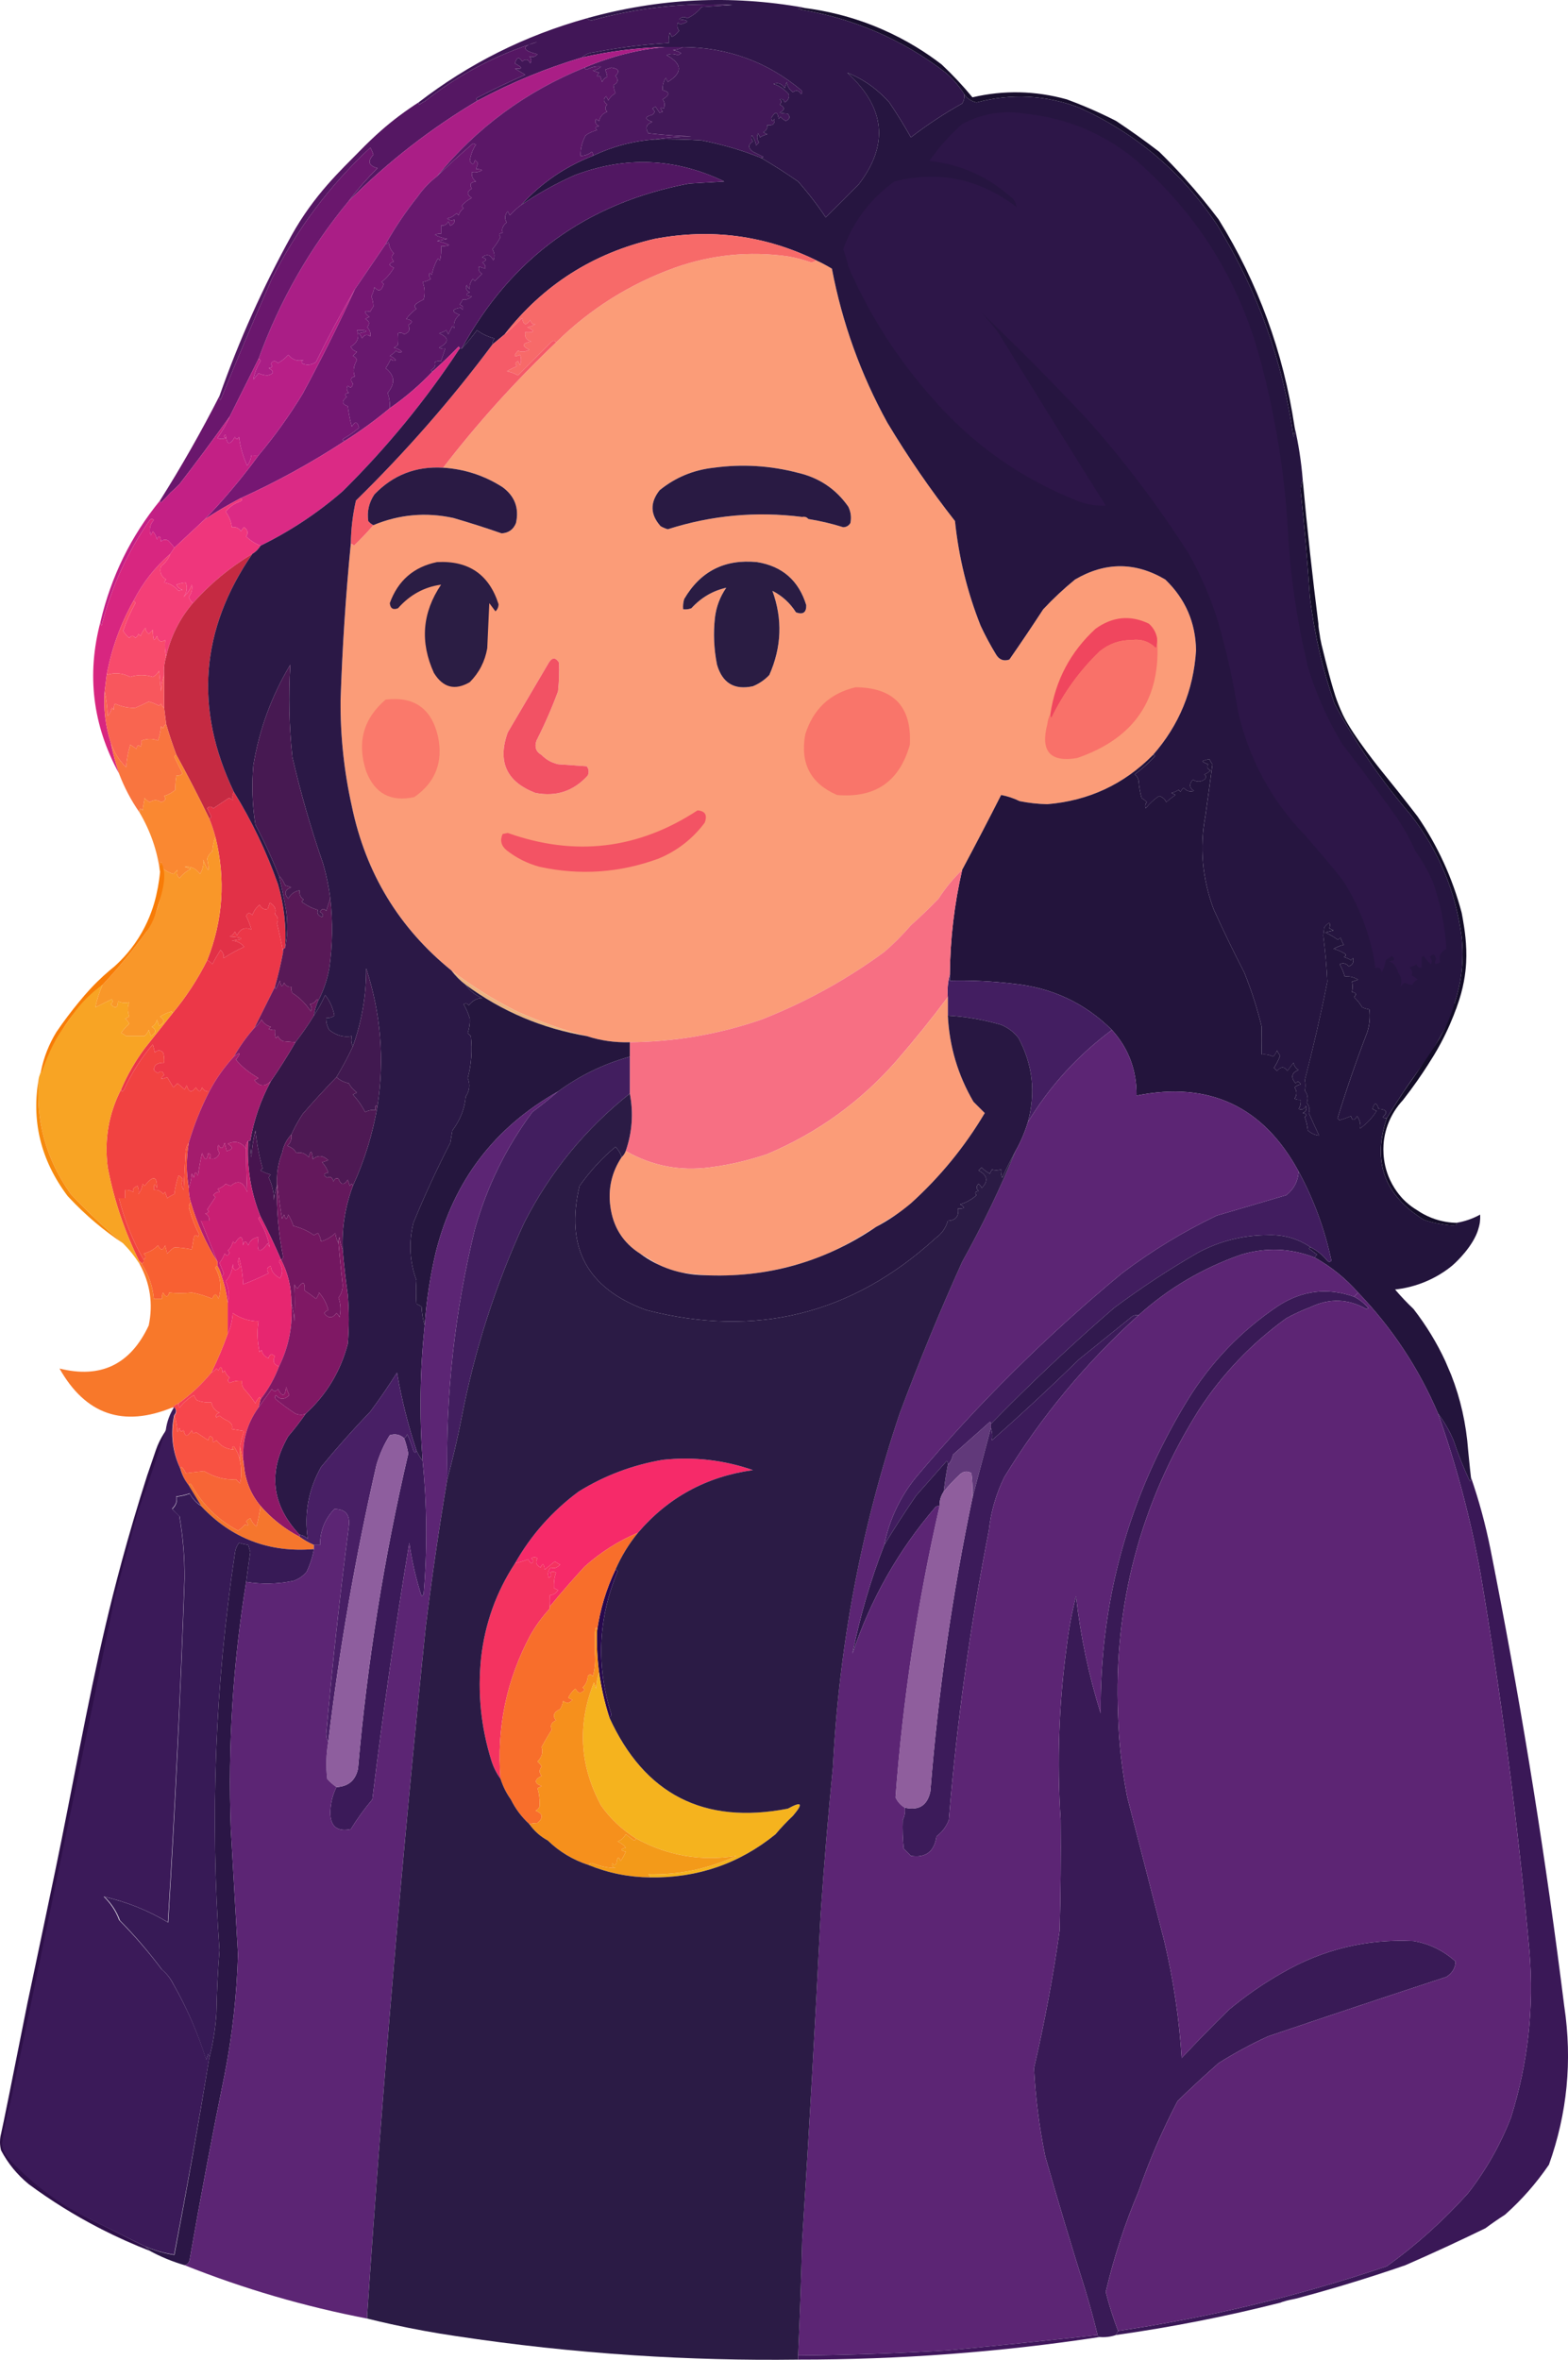 <?xml version="1.0" encoding="UTF-8"?>
<svg id="Capa_2" data-name="Capa 2" xmlns="http://www.w3.org/2000/svg" viewBox="0 0 764.3 1150.01">
  <defs>
    <style>
      .cls-1 {
        fill: #f76a69;
      }

      .cls-1, .cls-2, .cls-3, .cls-4, .cls-5, .cls-6, .cls-7, .cls-8, .cls-9, .cls-10, .cls-11, .cls-12, .cls-13, .cls-14, .cls-15, .cls-16, .cls-17, .cls-18, .cls-19, .cls-20, .cls-21, .cls-22, .cls-23, .cls-24, .cls-25, .cls-26, .cls-27, .cls-28, .cls-29, .cls-30, .cls-31, .cls-32, .cls-33, .cls-34, .cls-35, .cls-36, .cls-37, .cls-38, .cls-39, .cls-40, .cls-41, .cls-42, .cls-43, .cls-44, .cls-45, .cls-46, .cls-47, .cls-48, .cls-49, .cls-50, .cls-51, .cls-52, .cls-53, .cls-54, .cls-55, .cls-56, .cls-57, .cls-58, .cls-59, .cls-60, .cls-61, .cls-62, .cls-63, .cls-64, .cls-65, .cls-66, .cls-67, .cls-68, .cls-69, .cls-70, .cls-71, .cls-72, .cls-73, .cls-74, .cls-75, .cls-76, .cls-77, .cls-78, .cls-79, .cls-80, .cls-81, .cls-82, .cls-83, .cls-84, .cls-85, .cls-86, .cls-87, .cls-88, .cls-89, .cls-90, .cls-91, .cls-92, .cls-93, .cls-94, .cls-95, .cls-96, .cls-97, .cls-98, .cls-99, .cls-100, .cls-101, .cls-102, .cls-103, .cls-104, .cls-105, .cls-106 {
        fill-rule: evenodd;
      }

      .cls-2 {
        fill: #25163e;
      }

      .cls-3 {
        fill: #f35364;
      }

      .cls-4 {
        fill: #f99729;
      }

      .cls-5 {
        fill: #f62a69;
      }

      .cls-6 {
        fill: #f53f55;
      }

      .cls-7 {
        fill: #441f61;
      }

      .cls-8 {
        fill: #2e174a;
      }

      .cls-9 {
        fill: #f8a424;
      }

      .cls-10 {
        fill: #351748;
      }

      .cls-11 {
        fill: #f76536;
      }

      .cls-12 {
        fill: #40175c;
      }

      .cls-13 {
        fill: #edb482;
      }

      .cls-14 {
        fill: #421e5f;
      }

      .cls-15 {
        fill: #851a66;
      }

      .cls-16 {
        fill: #ec3748;
      }

      .cls-17 {
        fill: #261540;
      }

      .cls-18 {
        fill: #f7464c;
      }

      .cls-19 {
        fill: #f76f83;
      }

      .cls-20 {
        fill: #47144f;
      }

      .cls-21 {
        fill: #6c195e;
      }

      .cls-22 {
        fill: #581957;
      }

      .cls-23 {
        fill: #2a1a44;
      }

      .cls-24 {
        fill: #f97169;
      }

      .cls-25 {
        fill: #3a1857;
      }

      .cls-26 {
        fill: #721760;
      }

      .cls-27 {
        fill: #411657;
      }

      .cls-28 {
        fill: #f14241;
      }

      .cls-29 {
        fill: #f43360;
      }

      .cls-30 {
        fill: #2b1b45;
      }

      .cls-31 {
        fill: #f5762d;
      }

      .cls-32 {
        fill: #511762;
      }

      .cls-33 {
        fill: #64185c;
      }

      .cls-34 {
        fill: #f5b31e;
      }

      .cls-35 {
        fill: #2b1846;
      }

      .cls-36 {
        fill: #fa8831;
      }

      .cls-37 {
        fill: #411d5f;
      }

      .cls-38 {
        fill: #481f65;
      }

      .cls-39 {
        fill: #fb9c78;
      }

      .cls-40 {
        fill: #a41c6d;
      }

      .cls-41 {
        fill: #2e1049;
      }

      .cls-42 {
        fill: #6a176d;
      }

      .cls-43 {
        fill: #f85242;
      }

      .cls-44 {
        fill: #2b1646;
      }

      .cls-45 {
        fill: #5c2574;
      }

      .cls-46 {
        fill: #c91f73;
      }

      .cls-47 {
        fill: #aa1e86;
      }

      .cls-48 {
        fill: #61397a;
      }

      .cls-49 {
        fill: #8f1867;
      }

      .cls-50 {
        fill: #2a1c43;
      }

      .cls-51 {
        fill: #f6901c;
      }

      .cls-52 {
        fill: #281742;
      }

      .cls-53 {
        fill: #30164a;
      }

      .cls-54 {
        fill: #f43f77;
      }

      .cls-55 {
        fill: #8f5e9d;
      }

      .cls-56 {
        fill: #d82680;
      }

      .cls-57 {
        fill: #471952;
      }

      .cls-58 {
        fill: #f23065;
      }

      .cls-59 {
        fill: #f5503a;
      }

      .cls-60 {
        fill: #c32085;
      }

      .cls-61 {
        fill: #28094f;
      }

      .cls-62 {
        fill: #fa796b;
      }

      .cls-63 {
        fill: #3c1b5a;
      }

      .cls-64 {
        fill: #f8782a;
      }

      .cls-65 {
        fill: #f55b68;
      }

      .cls-66 {
        fill: #8e5e9e;
      }

      .cls-67 {
        fill: #f87c07;
      }

      .cls-67, .cls-90 {
        isolation: isolate;
        opacity: 1;
      }

      .cls-68 {
        fill: #b51d71;
      }

      .cls-69 {
        fill: #761773;
      }

      .cls-70 {
        fill: #f9756a;
      }

      .cls-71 {
        fill: #f86e2b;
      }

      .cls-72 {
        fill: #ef367c;
      }

      .cls-73 {
        fill: #391a56;
      }

      .cls-74 {
        fill: #db2a85;
      }

      .cls-75 {
        fill: #4d1860;
      }

      .cls-76 {
        fill: #421858;
      }

      .cls-77 {
        fill: #f96550;
      }

      .cls-78 {
        fill: #e23147;
      }

      .cls-79 {
        fill: #f8575d;
      }

      .cls-80 {
        fill: #f84b6b;
      }

      .cls-81 {
        fill: #3b1a59;
      }

      .cls-82 {
        fill: #23143c;
      }

      .cls-83 {
        fill: #b81f87;
      }

      .cls-84 {
        fill: #371a56;
      }

      .cls-85 {
        fill: #5d2574;
      }

      .cls-86 {
        fill: #7f1864;
      }

      .cls-87 {
        fill: #180e2d;
      }

      .cls-88 {
        fill: #2b1d44;
      }

      .cls-89 {
        fill: #291a43;
      }

      .cls-90 {
        fill: #140d28;
      }

      .cls-91 {
        fill: #f25264;
      }

      .cls-92 {
        fill: #f9753f;
      }

      .cls-93 {
        fill: #f0465e;
      }

      .cls-107 {
        fill: #551763;
      }

      .cls-94 {
        fill: #f39a19;
      }

      .cls-95 {
        fill: #f86032;
      }

      .cls-96 {
        fill: #5b1767;
      }

      .cls-97 {
        fill: #c52a42;
      }

      .cls-98 {
        fill: #31194e;
      }

      .cls-99 {
        fill: #2d1648;
      }

      .cls-100 {
        fill: #e72670;
      }

      .cls-101 {
        fill: #dc2274;
      }

      .cls-102 {
        fill: #411950;
      }

      .cls-103 {
        fill: #68186e;
      }

      .cls-104 {
        fill: #f68a0d;
      }

      .cls-105 {
        fill: #431e61;
      }

      .cls-106 {
        fill: #4e1954;
      }
    </style>
  </defs>
  <g id="Capa_1-2" data-name="Capa 1">
    <path class="cls-39" d="M568,282.43c-14.6-8.64-29.27-8.64-44,0-5.47,4.47-10.64,9.3-15.5,14.5-5.38,8.25-10.88,16.42-16.5,24.5-2.81.92-4.97.09-6.5-2.5-2.8-4.6-5.3-9.27-7.5-14-6.52-16.4-10.68-33.4-12.5-51-11.99-15.31-22.99-31.31-33-48-12.97-23.58-21.97-48.58-27-75-2.45-1.47-4.95-2.81-7.5-4-.77.42-1.6.76-2.5,1-3.8-1.34-7.64-2.34-11.5-3-18.77-2.65-37.11-.81-55,5.5-22.11,7.98-41.44,20.15-58,36.5-19.96,18.97-38.3,39.3-55,61,10.51.67,20.17,3.84,29,9.5,5.97,4.43,8.13,10.27,6.5,17.5-1.27,3.14-3.6,4.8-7,5-7.76-2.7-15.59-5.2-23.5-7.5-13.43-2.91-26.43-1.74-39,3.5-2.96,3.46-6.13,6.8-9.5,10-.38-.56-.88-.89-1.5-1-2.5,25.43-4.16,50.93-5,76.5-.12,17.38,1.71,34.55,5.5,51.5,6.78,32.6,22.95,59.27,48.5,80,9.97,7.66,20.63,14.32,32,20,11.87,5.28,23.2,9.28,34,12,6.69,2.2,13.69,3.2,21,3,21.93-.21,43.27-3.88,64-11,21.5-8.41,41.5-19.41,60-33,4.64-3.97,8.97-8.31,13-13,4.63-4.13,9.13-8.46,13.5-13,3.32-5.15,7.15-9.81,11.5-14,6.45-12.07,12.78-24.23,19-36.5,3.03.56,6.03,1.56,9,3,4.45.9,8.95,1.4,13.5,1.5,20.18-1.68,37.35-9.68,51.5-24,12.76-14.53,19.76-31.53,21-51-.22-13.61-5.22-25.11-15-34.5ZM286.5,377.93c-6.87,7.62-15.37,10.46-25.5,8.5-14.13-5.42-18.63-15.25-13.5-29.5,6.67-11.33,13.33-22.67,20-34,1.67-2.67,3.33-2.67,5,0,.17,4.66,0,9.33-.5,14-2.99,8.09-6.49,16.09-10.5,24-1.09,3.11-.25,5.45,2.5,7,2.15,2.25,4.82,3.75,8,4.5,4.67.33,9.33.67,14,1,1.05,1.39,1.22,2.89.5,4.5ZM388,298.43c-2.88-4.55-6.72-8.05-11.5-10.5,5.01,13.78,4.51,27.45-1.5,41-2.24,2.39-4.9,4.23-8,5.5-9.04,1.97-14.88-1.53-17.5-10.5-1.52-7.6-1.86-15.27-1-23,.65-5.29,2.48-10.12,5.5-14.5-6.6,1.48-12.27,4.81-17,10-1.29.49-2.63.66-4,.5-.16-1.7,0-3.37.5-5,7.92-13.55,19.76-19.55,35.5-18,12.33,2,20.33,9,24,21,.07,3.57-1.59,4.74-5,3.5ZM414.5,254.93c-.8,1.3-1.97,1.97-3.5,2-5.58-1.75-11.25-3.09-17-4-.71-.9-1.71-1.24-3-1-22.28-2.83-44.11-.83-65.5,6-1.22-.36-2.39-.86-3.5-1.5-5.06-5.66-5.23-11.49-.5-17.5,7.69-6.26,16.52-9.92,26.5-11,13.83-1.87,27.5-1.04,41,2.5,10.33,2.41,18.5,7.91,24.5,16.5,1.25,2.58,1.58,5.24,1,8Z"/>
    <path class="cls-27" d="M284,27.93c-17.63,5.22-34.63,12.22-51,21-1.24-.31-1.24-.81,0-1.5,7.55-3.94,15.21-7.61,23-11-1.67-1-3.33-2-5-3,3.88.35,3.88-.48,0-2.5.85-3.11,2.02-3.45,3.5-1,1.71-1.43,3.05-1.09,4,1,.68-1.28.52-2.45-.5-3.5,1.6.62,2.93.28,4-1-7.98-1.98-7.98-3.98,0-6-20.1,6.22-38.44,15.89-55,29-.92.37-1.75.87-2.5,1.5-.4-.23-.57-.56-.5-1,24.55-18.94,51.88-32.61,82-41,.6.64,1.43.97,2.5,1,22.39-6.21,45.23-8.71,68.5-7.5-5,.33-10,.67-15,1-1.88,2.37-4.21,4.21-7,5.5-1.31-.96-2.65-.79-4,.5,5,.43,5.17,1.26.5,2.5-.33-.33-.67-.67-1-1-.6,1.4-.43,2.73.5,4-.85,1.35-2.01,2.35-3.5,3-.33-.67-.67-1.33-1-2-.49,1.63-.66,3.3-.5,5-12.09.7-24.09,2.2-36,4.5-2.93.3-4.93,1.13-6,2.5Z"/>
    <path class="cls-76" d="M333,22.93c21.83.21,40.99,7.21,57.5,21,.67.67.67,1.33,0,2-1.08-1.89-2.41-2.23-4-1-1.74-1.22-2.74-2.88-3-5-.33,1-.67,2-1,3-1.46-2.21-3.3-2.87-5.5-2,2.64.69,5.14,2.36,7.5,5,.34,1.7-.32,3.03-2,4-.42-1.46-1.26-1.96-2.5-1.5,1.14.74,1.14,1.57,0,2.5,2.67,1.33,2.67,2.67,0,4,1.08.25,2.42.41,4,.5,1.32,1.54.99,2.71-1,3.5-.98-.48-1.81-1.14-2.5-2-.33.33-.67.67-1,1-.43-3.62-1.6-3.79-3.5-.5.11,1.72.61,1.89,1.5.5.33,2.43-.83,3.43-3.5,3,.14,1.62-.53,2.79-2,3.5.67.33,1.33.67,2,1-1.27.31-2.43.81-3.5,1.5-.33-.67-.67-1.33-1-2-.72,1.61-.55,3.11.5,4.5l-1.5,1.5c-.22-1.88-.88-3.55-2-5-.49,1.05-.33,2.05.5,3-2.42,1.55-2.42,3.21,0,5,1.67.83,3.33,1.67,5,2.5-.23.4-.56.57-1,.5-9.33-3.72-18.99-6.55-29-8.5-7.66-.5-15.33-.67-23-.5,5.82-.83,11.82-1.33,18-1.5-7.02-.17-14.02-.67-21-1.5-1.61-2.66-.95-4.49,2-5.5-3.88-1.35-3.88-2.51,0-3.5,1.33-1,1.33-2,0-3,.5-.33,1-.67,1.5-1,.57.85,1.24,1.85,2,3,.5-.17,1-.33,1.5-.5-1.33-1.84-1.17-2.34.5-1.5.72-1.61.55-3.11-.5-4.5,3.57-2.13,3.57-3.63,0-4.5-.13-2.15.37-4.15,1.5-6,.33.67.67,1.33,1,2,7.32-4.46,7.15-8.79-.5-13,1.49-.85,3.32-.85,5.5,0,.5-.33,1-.67,1.5-1-1.23-.78-2.56-1.28-4-1.5,1.88-.2,3.55-.7,5-1.5Z"/>
    <path class="cls-53" d="M470,45.93c-2.39-3.9-5.39-7.4-9-10.5-21.28-16.33-45.28-26.66-72-31,1-.38,2.03-.56,3.08-.55-.1-.05-.2-.1-.3-.16-35.5-6.32-70.76-4.6-105.78,5.21.6.64,1.43.97,2.5,1,22.39-6.21,45.23-8.71,68.5-7.5-5,.33-10,.67-15,1-1.88,2.37-4.21,4.21-7,5.5-1.31-.96-2.65-.79-4,.5,5,.43,5.16,1.26.5,2.5-.33-.33-.67-.67-1-1-.6,1.4-.43,2.73.5,4-.85,1.35-2.01,2.35-3.5,3-.33-.67-.67-1.33-1-2-.49,1.63-.66,3.3-.5,5-12.09.7-24.09,2.2-36,4.5-2.93.3-4.93,1.14-6,2.5,13.16-2.97,26.5-4.64,40-5h9c21.83.22,40.99,7.22,57.5,21,.67.67.67,1.33,0,2-1.08-1.89-2.41-2.23-4-1-1.74-1.22-2.74-2.88-3-5-.33,1-.67,2-1,3-1.46-2.21-3.3-2.87-5.5-2,2.64.69,5.14,2.36,7.5,5,.34,1.7-.32,3.03-2,4-.42-1.46-1.26-1.96-2.5-1.5,1.14.74,1.14,1.58,0,2.5,2.67,1.33,2.67,2.67,0,4,1.08.25,2.41.42,4,.5,1.32,1.55.99,2.71-1,3.5-.98-.48-1.81-1.14-2.5-2-.33.33-.67.67-1,1-.43-3.62-1.6-3.79-3.5-.5.11,1.72.61,1.89,1.5.5.33,2.43-.83,3.43-3.5,3,.14,1.62-.53,2.79-2,3.5.67.33,1.33.67,2,1-1.27.31-2.43.81-3.5,1.5-.33-.67-.67-1.33-1-2-.72,1.61-.55,3.11.5,4.5l-1.5,1.5c-.22-1.88-.88-3.55-2-5-.49,1.05-.33,2.05.5,3-2.42,1.55-2.42,3.21,0,5,1.67.83,3.33,1.67,5,2.5-.23.4-.56.57-1,.5,6.09,3.58,12.09,7.41,18,11.5,4.94,5.59,9.44,11.43,13.5,17.5,5.32-5.25,10.65-10.58,16-16,14.9-19.36,13.06-37.53-5.5-54.5,7.82,3.11,14.65,7.94,20.5,14.5,3.77,5.58,7.27,11.25,10.5,17,7.95-6.12,16.28-11.62,25-16.5.88-1.36,1.21-2.86,1-4.5Z"/>
    <path class="cls-17" d="M470,45.93c1.44,2.09,3.44,3.43,6,4,16.88-4.49,33.54-3.66,50,2.5,27.99,12.66,50.49,31.82,67.5,57.5,19.45,31.67,31.78,66,37,103,.49-1.63.66-3.3.5-5,1.96,8.44,3.29,17.1,4,26-.66,1.63-.99,3.47-1,5.5,1.85,17.14,3.35,34.3,4.5,51.5,2.12,17.8,6.12,35.14,12,52,10.38,19.37,22.71,37.37,37,54,13.84,17.68,22.17,37.68,25,60,1.13,10.92-.04,21.59-3.5,32,.04.92.38,1.58,1,2-.33.67-.67,1.33-1,2-3.79,6.85-7.96,14.19-12.5,22-7.45,9.61-14.28,19.61-20.5,30-.74.13-1.41-.04-2-.5,2.65-2.44,1.98-3.77-2-4-1-3.33-2-3.33-3,0,.67.33,1.33.67,2,1-2.09,3.33-4.76,6.16-8,8.5.38-1.96-.12-3.96-1.5-6-1.31,2.39-2.31,2.39-3,0-1.78.74-3.62,1.41-5.5,2l-1-1c4.24-13.87,9.07-27.87,14.5-42,1.11-3.62,1.44-7.29,1-11-1.12-.16-2.28-.5-3.5-1-1.09-1.85-2.43-3.52-4-5,1.4-1.34,1.07-2.18-1-2.5.39-1.81.39-3.47,0-5,1-.33,2-.67,3-1-2.13-1.26-4.3-1.76-6.5-1.5-.56-2.11-1.39-4.11-2.5-6,1.56-.85,3.06-.51,4.5,1,1.89-.81,2.55-2.15,2-4l-1,1c-1.07-.69-2.23-1.19-3.5-1.5,1.33-.67,1.33-1.33,0-2-1.76-.98-3.43-1.65-5-2,1.76-.98,3.43-1.65,5-2-.69-1.07-1.19-2.23-1.5-3.5-.41.46-.91.79-1.5,1-1.88-1.38-3.88-2.54-6-3.5,1.33-.33,2.67-.67,4-1-.67-.33-1.33-.67-2-1,.74-3.2-.1-3.36-2.5-.5-.17,1.33-.33,2.67-.5,4,1.01,7.89,1.68,15.39,2,22.5-3.21,16.18-6.88,32.18-11,48,.41,1.8.41,3.46,0,5,1.45,1.96,1.78,3.96,1,6,1.26,1.71,1.6,3.37,1,5,1.61,3.71,3.28,7.37,5,11-1.96-.22-3.79-1.05-5.5-2.5-.24-2.26-.74-4.43-1.5-6.5,1.13-1.02.8-1.68-1-2,1.66-.72,2.16-1.89,1.5-3.5-.72,1.66-1.89,2.16-3.5,1.5.88-1.36,1.21-2.86,1-4.5-1.05.15-2.05-.02-3-.5,1.27-1.8,1.27-3.63,0-5.5.88-.75,1.88-1.25,3-1.5-.75-1.49-1.59-1.65-2.5-.5-2.45-2.97-1.95-5.14,1.5-6.5-1.35-.77-2.18-1.94-2.5-3.5-1,1.33-2,2.67-3,4-1.48-2.28-3.15-2.28-5,0l-1.5-1.5c1.29-2.09,2.29-4.09,3-6-.63-.75-1.13-1.58-1.5-2.5-.42,1.17-1.09,2.17-2,3-1.7-.91-3.53-1.24-5.5-1-.12-4.71-.12-9.21,0-13.5-2.08-8.72-4.91-17.56-8.5-26.5-5.27-10.21-10.27-20.54-15-31-5.48-14.97-6.81-29.97-4-45,1.23-8.73,2.4-17.23,3.5-25.5-.63-.75-1.13-1.58-1.5-2.5-1.14.23-2.3.56-3.5,1,.88.75,1.88,1.25,3,1.5-.96,1.15-.62,2.15,1,3-.83.91-1.83,1.58-3,2,1.14.74,1.14,1.58,0,2.5-1.85,1.26-3.69,1.26-5.5,0-1.99,2.18-1.82,4.01.5,5.5-1.96.62-3.63.12-5-1.5-.69.53-1.19,1.19-1.5,2l-1-1c-1.07.69-2.23,1.19-3.5,1.5.67.33,1.33.67,2,1-1.59,1.05-3.09,2.21-4.5,3.5-.7-1.53-1.87-2.53-3.5-3-2.49,1.65-4.66,3.65-6.5,6-.49-1.05-.33-2.05.5-3-.74-.79-1.58-1.45-2.5-2-.78-2.7-1.28-5.54-1.5-8.5-.26-1.33-.92-2.33-2-3,3.63-2.63,6.97-5.63,10-9-.23-.4-.56-.57-1-.5,12.76-14.53,19.76-31.53,21-51-.22-13.61-5.22-25.11-15-34.5-14.6-8.64-29.27-8.64-44,0-5.47,4.47-10.64,9.3-15.5,14.5-5.38,8.25-10.88,16.42-16.5,24.5-2.81.92-4.97.09-6.5-2.5-2.8-4.6-5.3-9.27-7.5-14-6.52-16.4-10.68-33.4-12.5-51-11.99-15.3-22.99-31.3-33-48-12.97-23.58-21.97-48.58-27-75-2.45-1.47-4.95-2.81-7.5-4-25.02-12.23-51.35-15.73-79-10.5-29.93,6.95-54.26,22.45-73,46.5-2,1.67-4,3.33-6,5,.04-1.08.37-2.08,1-3-3.16-.82-5.99-2.15-8.5-4-2.36,3.19-4.86,6.19-7.5,9,24.15-44.29,61.15-71.12,111-80.5,5.67-.33,11.33-.67,17-1-23.88-11.45-48.21-12.45-73-3-9.17,4.08-17.84,8.92-26,14.5,9.75-10.71,21.41-18.71,35-24,9.47-4.54,19.47-7.2,30-8,7.67-.17,15.34,0,23,.5,10.01,1.95,19.67,4.78,29,8.5,6.09,3.58,12.09,7.41,18,11.5,4.94,5.59,9.44,11.43,13.5,17.5,5.32-5.25,10.65-10.58,16-16,14.9-19.36,13.06-37.53-5.5-54.5,7.82,3.11,14.65,7.94,20.5,14.5,3.77,5.58,7.27,11.25,10.5,17,7.95-6.12,16.28-11.62,25-16.5.88-1.36,1.21-2.86,1-4.5Z"/>
    <path class="cls-75" d="M324,22.93h9c-1.45.8-3.12,1.3-5,1.5,1.44.22,2.77.72,4,1.5-.5.33-1,.67-1.5,1-2.18-.85-4.01-.85-5.5,0,7.65,4.21,7.82,8.54.5,13-.33-.67-.67-1.33-1-2-1.13,1.85-1.63,3.85-1.5,6,3.57.87,3.57,2.37,0,4.5,1.05,1.39,1.22,2.89.5,4.5-1.67-.84-1.83-.34-.5,1.5-.5.17-1,.33-1.5.5-.76-1.15-1.43-2.15-2-3-.5.33-1,.67-1.5,1,1.33,1,1.33,2,0,3-3.88.99-3.88,2.15,0,3.5-2.95,1.01-3.61,2.84-2,5.5,6.98.83,13.98,1.33,21,1.5-6.18.17-12.18.67-18,1.5-10.53.8-20.53,3.46-30,8,.13-.74-.04-1.41-.5-2-1.58,1.36-3.42,2.03-5.5,2-.09-3.56.74-6.89,2.5-10,1.62-1.14,3.45-1.97,5.5-2.5-1.13-1.02-.8-1.68,1-2-1.66-.73-2.16-1.89-1.5-3.5.41.46.91.79,1.5,1,.56-2.21,1.9-3.71,4-4.5-1.21-1.11-1.21-2.28,0-3.5-1.96-1.35-2.13-2.68-.5-4,.33.67.67,1.33,1,2,.83-1.5,2-2.67,3.5-3.5-.55-1.4-.88-2.73-1-4,2.25-1.05,2.59-2.55,1-4.5,2.28-2.13,1.61-3.47-2-4-1,.33-2,.67-3,1,.5,1.22.83,2.38,1,3.5-1.17.5-2,1.33-2.5,2.5-.33-1-.67-2-1-3-1.67.84-1.83.34-.5-1.5-1-.33-2-.67-3-1,1.54-.29,2.88-.96,4-2-2.43-.25-4.77.25-7,1.5-.61-.12-.94-.46-1-1,12.57-5.39,25.57-8.72,39-10Z"/>
    <g>
      <path class="cls-107" d="M257.98,21.73c1.33-.45,2.67-.88,4.02-1.3-1.72.43-3.04.87-4.02,1.3Z"/>
      <path class="cls-107" d="M257.98,21.73c-18.53,6.23-35.53,15.46-50.98,27.7-.92.37-1.75.87-2.5,1.5-.4-.23-.57-.56-.5-1-2.46,1.57-5.81,3.82-9.65,6.71-5.39,4.06-11.46,9.19-19.35,17.29-8.54,8.77-21.9,20.94-33,41-13.83,24.99-25.49,50.99-35,78-.13.74.04,1.41.5,2,8.06-19.78,16.39-39.45,25-59,12.12-24.14,28.12-45.47,48-64,.64,1.11,1.14,2.28,1.5,3.5-2.99,3.19-2.33,5.36,2,6.5-5.08,5.08-9.75,10.41-14,16,19.02-19.04,40.02-35.37,63-49-1.24-.31-1.24-.81,0-1.5,7.54-3.94,15.21-7.61,23-11-1.67-1-3.33-2-5-3,3.88.35,3.88-.48,0-2.5.85-3.11,2.02-3.45,3.5-1,1.71-1.42,3.05-1.09,4,1,.68-1.28.52-2.45-.5-3.5,1.59.62,2.93.28,4-1-6.26-1.55-7.59-3.12-4.02-4.7Z"/>
    </g>
    <path class="cls-47" d="M324,22.93c-13.43,1.28-26.43,4.61-39,10-28.55,11.56-52.55,29.22-72,53-3.67,2.83-6.83,6.17-9.5,10-5.81,7.29-10.97,14.96-15.5,23-5,7.33-10,14.67-15,22-6.69,11.53-13.02,23.37-19,35.5-1.86,1.3-3.86,1.64-6,1-1.33-.67-1.33-1.33,0-2-2.89.83-5.39,0-7.5-2.5-1.4,1.61-3.07,2.94-5,4-1.41-1.42-2.58-1.26-3.5.5,1.13,1.02.8,1.68-1,2,2.76,1.54,2.6,2.71-.5,3.5-1.4,0-2.9-.33-4.5-1-.83,1-1.67,2-2.5,3,.54-3.11,1.71-6.11,3.5-9-.12-.61-.46-.94-1-1,10.33-28.34,24.99-54.01,44-77,19.02-19.04,40.02-35.37,63-49,16.37-8.78,33.37-15.78,51-21,13.16-2.97,26.5-4.64,40-5Z"/>
    <path class="cls-87" d="M631,207.93c-5.44-36.33-17.77-69.99-37-101-4.9-6.49-10.44-13.28-16.7-20.21-4.15-4.59-8.27-8.85-12.3-12.79-6.83-5.25-13.83-10.25-21-15-4.48-2.29-9.31-4.56-14.48-6.74-3.25-1.37-6.43-2.62-9.52-3.76-15.33-4.24-30.66-4.57-46-1-4.63-5.63-9.63-10.97-15-16-7.07-5.44-16.78-11.82-29.17-17.2-14.67-6.37-27.96-9.11-37.75-10.35-1.05,0-2.08.17-3.08.55,26.72,4.34,50.72,14.67,72,31,3.61,3.1,6.61,6.6,9,10.5,1.44,2.09,3.44,3.43,6,4,16.88-4.49,33.54-3.66,50,2.5,27.99,12.66,50.49,31.82,67.5,57.5,19.45,31.67,31.78,66,37,103,.49-1.63.66-3.3.5-5Z"/>
    <path class="cls-103" d="M190,198.93c-6.94,5.81-14.27,11.14-22,16-1.24-.31-1.24-.81,0-1.5,2.51-1.42,4.84-3.09,7-5-.79-3.1-1.96-3.26-3.5-.5-.84-2.98-1.51-6.31-2-10-2.85-.93-3.01-2.43-.5-4.5-1.13-1.02-.8-1.68,1-2-1.02-1.05-1.18-2.22-.5-3.5,1.34,1.4,2.18,1.07,2.5-1-1.44-1.85-1.1-3.01,1-3.5-1.05-2.34-.72-5.01,1-8-.4-.95-1.07-1.61-2-2l2-2c-1.41-.37-2.41-1.2-3-2.5,3.33-1.97,4.33-4.64,3-8,5.71,0,6.04.49,1,1.5.63.75,1.13,1.58,1.5,2.5,1.08-1.89,2.41-2.23,4-1,.27-1.66-.23-3.16-1.5-4.5,1.42-1.71,1.09-3.05-1-4,.67-.33,1.33-.67,2-1-2.86-2.4-2.7-3.24.5-2.5.37-.92.87-1.75,1.5-2.5,0-1.58-.33-3.25-1-5,.73-1.4,1.23-2.9,1.5-4.5,2.03,2.4,3.53,1.9,4.5-1.5l-1-1c2.48-1.97,4.48-4.3,6-7-2.67-1-2.67-2,0-3-1.33-1.33-1.33-2.67,0-4-1.55-1.44-2.38-3.27-2.5-5.5-.38.56-.88.89-1.5,1,4.53-8.04,9.69-15.71,15.5-23,2.67-3.83,5.83-7.17,9.5-10,5.67-5.51,11.51-10.84,17.5-16,.5.17,1,.33,1.5.5-1.59,2.39-2.59,5.05-3,8,1.21,2.1,2.05,1.93,2.5-.5l1.5,1.5c-.33,1-.67,2-1,3,1.24-.08,2.24.09,3,.5-1.55.95-3.21,1.29-5,1-.2,1.89.46,3.39,2,4.5-2.65.32-3.31,1.48-2,3.5-2.54,1.44-2.54,2.94,0,4.5-1.95.95-3.62,2.29-5,4l1,1c-1.2.9-2.04,2.07-2.5,3.5l-1-1c-1.36,1.42-2.86,2.26-4.5,2.5,1.26,1.11,2.43,1.28,3.5.5.27,1.43-.4,2.43-2,3-.33-.67-.67-1.33-1-2-.71,1.47-1.88,2.14-3.5,2v4c-1.05-.15-2.05.02-3,.5,1.89.97,3.89,1.64,6,2-1.67.33-3.33.67-5,1,1.8.26,3.8.92,6,2-1.29.49-2.63.66-4,.5.16,2.36,0,4.69-.5,7l-1-1c-1.46,2.47-2.46,5.14-3,8l-1-1c-.49,1.05-.33,2.05.5,3-1.23.78-2.56,1.28-4,1.5,1.11,2.74,1.28,5.57.5,8.5-1.2.57-2.37,1.24-3.5,2-1.14.92-1.14,1.76,0,2.5-1.9,1.45-3.57,3.11-5,5,3.17.58,3.5,1.58,1,3,1.15,2.08.48,3.58-2,4.5-.95-.83-1.95-.99-3-.5.19,1.9.19,3.74,0,5.5-.52.69-1.19,1.19-2,1.5,1.54.29,2.88.96,4,2-1.05.49-2.05.33-3-.5-.85,1.02-1.85,1.86-3,2.5,1.17.42,2.17,1.08,3,2-.95.62-1.78.45-2.5-.5-.71,1.58-1.54,3.08-2.5,4.5,4.42,3.42,4.75,7.42,1,12,.83,2.7,1.17,5.2,1,7.5Z"/>
    <path class="cls-96" d="M289,75.93c-13.59,5.29-25.25,13.29-35,24-1.96,1.46-3.8,3.13-5.5,5-.33-.67-.67-1.33-1-2-1.51,1.8-1.67,3.63-.5,5.5-1.92,1.46-2.59,3.13-2,5-1.8.32-2.13.98-1,2-1.08,2.17-2.42,4.17-4,6,1.08,1.73,1.24,3.56.5,5.5-1.36-2.86-3.19-3.36-5.5-1.5,2.49.63,2.49,1.46,0,2.5,1.31.76,1.81,1.76,1.5,3-1-.33-2-.67-3-1-.51,1.5,0,2.66,1.5,3.5l-3.5,3.5-1-1c-1.31,1.63-1.81,3.3-1.5,5-.69-.52-1.19-1.19-1.5-2-.66,1.61-.16,2.77,1.5,3.5-2.38.97-2.04,1.64,1,2-1.53,1.37-3.03,1.87-4.5,1.5-.37.92-.87,1.75-1.5,2.5,1.46.42,1.96,1.26,1.5,2.5l-1-1c-4.36.76-4.52,1.93-.5,3.5-2.27,1.82-3.1,3.98-2.5,6.5l-1-1c-.67,1.33-1.33,2.67-2,4-.33-.67-.67-1.33-1-2-1.07.69-2.23,1.19-3.5,1.5,5,2.08,5,4.41,0,7,.95.48,1.95.65,3,.5-.67,2-1.33,4-2,6-1.05-.15-2.05.02-3,.5.56,1.57-.11,2.9-2,4,.23.4.56.57,1,.5-6.39,6.72-13.39,12.72-21,18,.17-2.3-.17-4.8-1-7.5,3.75-4.58,3.42-8.58-1-12,.96-1.42,1.79-2.92,2.5-4.5.72.95,1.55,1.12,2.5.5-.83-.92-1.83-1.58-3-2,1.15-.64,2.15-1.48,3-2.5.95.83,1.95.99,3,.5-1.12-1.04-2.46-1.71-4-2,.81-.31,1.48-.81,2-1.5.19-1.76.19-3.6,0-5.5,1.05-.49,2.05-.33,3,.5,2.48-.92,3.15-2.42,2-4.5,2.5-1.42,2.17-2.42-1-3,1.43-1.89,3.1-3.55,5-5-1.14-.74-1.14-1.58,0-2.5,1.13-.76,2.3-1.43,3.5-2,.78-2.93.61-5.76-.5-8.5,1.44-.22,2.77-.72,4-1.5-.83-.95-.99-1.95-.5-3l1,1c.54-2.86,1.54-5.53,3-8l1,1c.5-2.31.66-4.64.5-7,1.37.16,2.71-.01,4-.5-2.2-1.08-4.2-1.74-6-2,1.67-.33,3.33-.67,5-1-2.11-.36-4.11-1.03-6-2,.95-.48,1.95-.65,3-.5v-4c1.62.14,2.79-.53,3.5-2,.33.67.67,1.33,1,2,1.6-.57,2.27-1.57,2-3-1.07.78-2.24.61-3.5-.5,1.64-.24,3.14-1.08,4.5-2.5l1,1c.46-1.43,1.3-2.6,2.5-3.5l-1-1c1.38-1.71,3.05-3.05,5-4-2.54-1.56-2.54-3.06,0-4.5-1.31-2.02-.65-3.18,2-3.5-1.54-1.11-2.2-2.61-2-4.5,1.79.29,3.45-.05,5-1-.76-.41-1.76-.58-3-.5.33-1,.67-2,1-3l-1.5-1.5c-.45,2.43-1.29,2.6-2.5.5.41-2.95,1.41-5.61,3-8-.5-.17-1-.33-1.5-.5-5.99,5.16-11.83,10.49-17.5,16,19.45-23.78,43.45-41.44,72-53,.06.54.39.88,1,1,2.23-1.25,4.57-1.75,7-1.5-1.12,1.04-2.46,1.71-4,2,1,.33,2,.67,3,1-1.33,1.84-1.17,2.34.5,1.5.33,1,.67,2,1,3,.5-1.17,1.33-2,2.5-2.5-.17-1.12-.5-2.28-1-3.5,1-.33,2-.67,3-1,3.61.53,4.28,1.87,2,4,1.59,1.95,1.25,3.45-1,4.5.12,1.27.45,2.6,1,4-1.5.83-2.67,2-3.5,3.5-.33-.67-.67-1.33-1-2-1.63,1.32-1.46,2.65.5,4-1.21,1.22-1.21,2.39,0,3.5-2.1.79-3.44,2.29-4,4.5-.59-.21-1.09-.54-1.5-1-.66,1.61-.16,2.77,1.5,3.5-1.8.32-2.13.98-1,2-2.05.53-3.88,1.36-5.5,2.5-1.76,3.11-2.59,6.44-2.5,10,2.08.03,3.92-.64,5.5-2,.46.59.63,1.26.5,2Z"/>
    <path class="cls-32" d="M225,169.93h-1c.07-.44-.1-.77-.5-1-4.04,4.2-8.2,8.2-12.5,12-.44.07-.77-.1-1-.5,1.89-1.1,2.56-2.43,2-4,.95-.48,1.95-.65,3-.5.67-2,1.33-4,2-6-1.05.15-2.05-.02-3-.5,5-2.59,5-4.92,0-7,1.27-.31,2.43-.81,3.5-1.5.33.67.67,1.33,1,2,.67-1.33,1.33-2.67,2-4l1,1c-.6-2.52.23-4.68,2.5-6.5-4.02-1.57-3.86-2.74.5-3.5l1,1c.46-1.24-.04-2.08-1.5-2.5.63-.75,1.13-1.58,1.5-2.5,1.47.37,2.97-.13,4.5-1.5-3.04-.36-3.38-1.03-1-2-1.66-.73-2.16-1.89-1.5-3.5.31.81.81,1.48,1.5,2-.31-1.7.19-3.37,1.5-5l1,1,3.5-3.5c-1.51-.84-2.01-2-1.5-3.5,1,.33,2,.67,3,1,.31-1.24-.19-2.24-1.5-3,2.49-1.04,2.49-1.87,0-2.5,2.31-1.86,4.14-1.36,5.5,1.5.74-1.94.58-3.77-.5-5.5,1.58-1.83,2.92-3.83,4-6-1.13-1.02-.8-1.68,1-2-.59-1.87.08-3.54,2-5-1.17-1.87-1.01-3.7.5-5.5.33.67.67,1.33,1,2,1.7-1.87,3.54-3.54,5.5-5,8.16-5.58,16.83-10.42,26-14.5,24.79-9.45,49.12-8.45,73,3-5.67.33-11.33.67-17,1-49.85,9.38-86.85,36.21-111,80.5Z"/>
    <path class="cls-1" d="M398,126.93c-.77.42-1.6.76-2.5,1-3.8-1.34-7.64-2.34-11.5-3-18.77-2.64-37.11-.81-55,5.5-22.11,7.98-41.44,20.15-58,36.5-.4-1.02-1.06-1.19-2-.5l-16.5,16.5c-2.08-1.08-3.92-1.74-5.5-2,1.61-.93,3.28-1.76,5-2.5-1.15-.91-.99-1.75.5-2.5.33.67.67,1.33,1,2,.67-1.67.67-3.33,0-5-3.02,1.29-3.36.62-1-2,1.77.78,3.6.61,5.5-.5-3.88-1.86-3.55-3.19,1-4-2.36-.59-3.36-2.09-3-4.5,4.72.27,5.05-.56,1-2.5,1.44-.22,2.77-.72,4-1.5-1.22.39-2.05-.28-2.5-2-2.07,2.92-3.4,2.58-4-1-2.7,2.87-5.54,5.54-8.5,8,18.74-24.05,43.07-39.55,73-46.5,27.65-5.23,53.98-1.73,79,10.5Z"/>
    <path class="cls-42" d="M170,97.93c-19.01,22.99-33.67,48.66-44,77-4.65,9.29-9.31,18.63-14,28-7.92,11.1-16.09,22.1-24.5,33-.77.79-1.58,1.58-2.44,2.39-.64.6-1.28,1.18-1.91,1.74-.64.69-1.29,1.39-1.96,2.09-.9.95-1.8,1.88-2.7,2.78-.4-.23-.57-.56-.5-1,10.46-16.58,20.12-33.58,29-51-.13.74.04,1.41.5,2,8.06-19.78,16.39-39.45,25-59,12.12-24.14,28.12-45.47,48-64,.64,1.11,1.14,2.27,1.5,3.5-2.99,3.19-2.33,5.36,2,6.5-5.08,5.08-9.75,10.41-14,16Z"/>
    <path class="cls-69" d="M168,214.93c-16.23,10.62-33.23,19.95-51,28-5.86,3.09-11.52,6.43-17,10,9.38-9.78,18.05-20.11,26-31,7.88-9.4,15.05-19.4,21.5-30,9.04-16.74,17.54-33.74,25.5-51,5-7.33,10-14.67,15-22,.62-.11,1.12-.44,1.5-1,.12,2.23.95,4.06,2.5,5.5-1.33,1.33-1.33,2.67,0,4-2.67,1-2.67,2,0,3-1.52,2.7-3.52,5.03-6,7l1,1c-.97,3.4-2.47,3.9-4.5,1.5-.27,1.6-.77,3.1-1.5,4.5.67,1.75,1.01,3.42,1,5-.63.75-1.13,1.58-1.5,2.5-3.2-.74-3.36.1-.5,2.5-.67.33-1.33.67-2,1,2.09.95,2.42,2.29,1,4,1.27,1.34,1.77,2.84,1.5,4.5-1.59-1.23-2.92-.89-4,1-.37-.92-.87-1.75-1.5-2.5,5.04-1.01,4.71-1.51-1-1.5,1.33,3.36.33,6.03-3,8,.59,1.3,1.59,2.13,3,2.5l-2,2c.93.39,1.6,1.05,2,2-1.72,2.99-2.05,5.66-1,8-2.1.49-2.44,1.65-1,3.5-.32,2.07-1.16,2.4-2.5,1-.68,1.28-.52,2.45.5,3.5-1.8.32-2.13.98-1,2-2.51,2.07-2.35,3.57.5,4.5.49,3.69,1.16,7.02,2,10,1.54-2.76,2.71-2.6,3.5.5-2.16,1.91-4.49,3.58-7,5-1.24.69-1.24,1.19,0,1.5Z"/>
    <path class="cls-65" d="M271,166.93c-19.96,18.97-38.3,39.3-55,61-13.21-.81-24.37,3.52-33.5,13-2.67,3.99-3.67,8.32-3,13,.71.88,1.54,1.55,2.5,2-2.96,3.46-6.13,6.8-9.5,10-.38-.56-.88-.89-1.5-1,.09-7.09.93-14.09,2.5-21,24.26-23.74,46.43-49.08,66.5-76,2-1.67,4-3.33,6-5,2.96-2.46,5.8-5.13,8.5-8,.6,3.58,1.93,3.92,4,1,.45,1.72,1.28,2.39,2.5,2-1.23.78-2.56,1.28-4,1.5,4.05,1.94,3.72,2.77-1,2.5-.36,2.41.64,3.91,3,4.5-4.55.81-4.88,2.14-1,4-1.9,1.11-3.73,1.28-5.5.5-2.36,2.62-2.02,3.29,1,2,.67,1.67.67,3.33,0,5-.33-.67-.67-1.33-1-2-1.49.75-1.65,1.59-.5,2.5-1.72.74-3.39,1.57-5,2.5,1.58.26,3.42.92,5.5,2l16.5-16.5c.94-.69,1.6-.52,2,.5Z"/>
    <path class="cls-83" d="M173,140.93c-7.96,17.26-16.46,34.26-25.5,51-6.45,10.6-13.62,20.6-21.5,30-1.05.1-2.21.1-3.5,0-.22,1.88-.88,3.55-2,5-2.05-4.41-3.39-9.08-4-14-.67,1.33-1.33,1.33-2,0-2.48,4.3-3.98,3.97-4.5-1-1.2.35-1.2.85,0,1.5-1.33.67-2.67.67-4,0,2.4-3.31,4.4-6.81,6-10.5,4.69-9.37,9.35-18.7,14-28,.54.06.88.39,1,1-1.79,2.89-2.96,5.89-3.5,9,.83-1,1.67-2,2.5-3,1.6.67,3.1,1,4.5,1,3.1-.79,3.26-1.96.5-3.5,1.8-.32,2.13-.98,1-2,.92-1.76,2.09-1.92,3.5-.5,1.93-1.06,3.6-2.39,5-4,2.11,2.49,4.61,3.33,7.5,2.5-1.33.67-1.33,1.33,0,2,2.14.64,4.14.3,6-1,5.98-12.13,12.31-23.97,19-35.5Z"/>
    <path class="cls-74" d="M224,169.93c-16.48,25.07-35.48,48.23-57,69.5-12.19,10.59-25.52,19.42-40,26.5-2.57-.96-4.91-2.46-7-4.5,1.1-1.68.77-3.18-1-4.5-.69.52-1.19,1.19-1.5,2-1.05-1.61-2.55-2.27-4.5-2-.31-2.78-1.31-5.28-3-7.5,1.77-2.39,4.11-4.06,7-5,1.24-.69,1.24-1.19,0-1.5,17.77-8.05,34.77-17.38,51-28,7.73-4.86,15.06-10.19,22-16,7.61-5.28,14.61-11.28,21-18,4.3-3.8,8.46-7.8,12.5-12,.4.23.57.56.5,1Z"/>
    <path class="cls-60" d="M112,202.93c-1.6,3.69-3.6,7.19-6,10.5,1.33.67,2.67.67,4,0-1.2-.65-1.2-1.15,0-1.5.52,4.97,2.02,5.3,4.5,1,.67,1.33,1.33,1.33,2,0,.61,4.92,1.95,9.59,4,14,1.12-1.45,1.78-3.12,2-5,1.29.1,2.45.1,3.5,0-7.95,10.89-16.62,21.22-26,31-5,4.67-10,9.33-15,14-.86-1.19-1.86-2.36-3-3.5-1.28-.68-2.45-.52-3.5.5-.36-3.04-1.03-3.38-2-1-.29-1.54-.96-2.88-2-4-.33.67-.67,1.33-1,2-.94-2.85-.44-5.35,1.5-7.5-.67-.67-1.33-.67-2,0-10.94,15.71-18.77,32.88-23.5,51.5-.46-.59-.63-1.26-.5-2,5.18-22.02,14.84-41.68,29-59-.07.44.1.77.5,1,.89-.9,1.79-1.83,2.7-2.78.67-.7,1.32-1.4,1.96-2.09.63-.55,1.27-1.13,1.91-1.74.86-.81,1.67-1.6,2.44-2.39,8.41-10.9,16.58-21.9,24.5-33Z"/>
    <path class="cls-23" d="M216,227.93c10.51.67,20.17,3.84,29,9.5,5.97,4.43,8.13,10.27,6.5,17.5-1.27,3.14-3.6,4.8-7,5-7.76-2.7-15.59-5.2-23.5-7.5-13.43-2.91-26.43-1.74-39,3.5-.96-.45-1.79-1.12-2.5-2-.67-4.68.33-9.01,3-13,9.13-9.48,20.29-13.81,33.5-13Z"/>
    <path class="cls-89" d="M394,252.93c-.71-.9-1.71-1.24-3-1-22.28-2.83-44.11-.83-65.5,6-1.23-.36-2.39-.86-3.5-1.5-5.06-5.66-5.23-11.49-.5-17.5,7.69-6.26,16.52-9.92,26.5-11,13.83-1.87,27.5-1.04,41,2.5,10.33,2.41,18.5,7.91,24.5,16.5,1.25,2.58,1.58,5.24,1,8-.8,1.3-1.97,1.97-3.5,2-5.58-1.75-11.25-3.08-17-4Z"/>
    <path class="cls-72" d="M117,242.93c1.24.31,1.24.81,0,1.5-2.89.94-5.23,2.61-7,5,1.69,2.22,2.69,4.72,3,7.5,1.95-.27,3.45.39,4.5,2,.31-.81.81-1.48,1.5-2,1.77,1.32,2.1,2.82,1,4.5,2.09,2.04,4.43,3.54,7,4.5-1,1.67-2.33,3-4,4-10.84,6.5-20.51,14.5-29,24-.89-.76-1.56-1.76-2-3,1.43-1.83,1.93-3.83,1.5-6-.84,2.34-2.17,4.34-4,6,1.65-2.25,1.99-4.58,1-7-1.42.09-2.92.43-4.5,1,.59,1.3,1.59,2.13,3,2.5-.67.17-1.33.33-2,.5-2.03-2.35-4.37-3.68-7-4,.21-.59.54-1.09,1-1.5-2.51-1.52-3.34-3.68-2.5-6.5,2.13-1.61,3.63-3.61,4.5-6,.67-1,1.33-2,2-3,5-4.67,10-9.33,15-14,5.48-3.57,11.14-6.91,17-10Z"/>
    <path class="cls-50" d="M369,273.93c12.33,2,20.33,9,24,21,.07,3.57-1.59,4.74-5,3.5-2.88-4.55-6.72-8.05-11.5-10.5,5.01,13.78,4.51,27.45-1.5,41-2.24,2.39-4.9,4.23-8,5.5-9.04,1.97-14.88-1.53-17.5-10.5-1.52-7.6-1.86-15.27-1-23,.65-5.29,2.48-10.12,5.5-14.5-6.6,1.48-12.27,4.81-17,10-1.29.49-2.63.66-4,.5-.16-1.7,0-3.37.5-5,7.92-13.55,19.76-19.55,35.5-18Z"/>
    <path class="cls-54" d="M83,269.93c-.87,2.39-2.37,4.39-4.5,6-.84,2.82,0,4.98,2.5,6.5-.46.41-.79.91-1,1.5,2.63.32,4.97,1.65,7,4,.67-.17,1.33-.33,2-.5-1.41-.37-2.41-1.2-3-2.5,1.58-.57,3.08-.91,4.5-1,.99,2.42.65,4.75-1,7,1.83-1.66,3.16-3.66,4-6,.43,2.17-.07,4.17-1.5,6,.44,1.24,1.11,2.24,2,3-6.45,7.56-10.78,16.22-13,26-.59-2.49-.76-5.16-.5-8-2.09,1.29-3.42.62-4-2-.31.81-.81,1.48-1.5,2-.38-1.52-.55-3.19-.5-5-.67.67-1.33,1.33-2,2-1.2-.97-1.7-1.97-1.5-3-1.08,1.17-1.92,2.5-2.5,4-.33-.33-.67-.67-1-1-.31.81-.81,1.48-1.5,2-1-1.33-2-1.33-3,0-1.18-1.02-2.18-2.18-3-3.5,1.59-4.68,3.59-9.18,6-13.5-.12-.61-.46-.94-1-1,4.5-8.84,10.5-16.5,18-23Z"/>
    <path class="cls-88" d="M213,273.93c15.39-.82,25.39,6.01,30,20.5,0,1.4-.51,2.57-1.5,3.5-1-1.33-2-2.67-3-4-.33,7.33-.67,14.67-1,22-1.12,6.42-3.96,11.92-8.5,16.5-7.23,4.22-13.06,2.72-17.5-4.5-6.85-15.03-5.69-29.36,3.5-43-8.2,1.11-15.2,4.94-21,11.5-2.42.92-3.75.08-4-2.5,3.98-10.98,11.64-17.65,23-20Z"/>
    <path class="cls-56" d="M85,266.93c-.67,1-1.33,2-2,3-7.5,6.5-13.5,14.16-18,23-6.32,11.28-10.65,23.28-13,36-.33,2.67-.67,5.33-1,8-.61,8.61.39,16.94,3,25,1.05,5.09,2.38,10.09,4,15-12.86-23.53-15.86-48.19-9-74-.13.74.04,1.41.5,2,4.73-18.62,12.56-35.79,23.5-51.5.67-.67,1.33-.67,2,0-1.94,2.15-2.44,4.65-1.5,7.5.33-.67.67-1.33,1-2,1.04,1.12,1.71,2.46,2,4,.97-2.38,1.64-2.04,2,1,1.05-1.02,2.22-1.18,3.5-.5,1.14,1.14,2.14,2.31,3,3.5Z"/>
    <path class="cls-97" d="M123,269.93c-25.36,36.9-28.36,75.57-9,116-.66,1.15-.83,2.48-.5,4-.56-.52-1.23-.85-2-1-2.5,1.64-5,3.31-7.5,5-1.11-1.09-2.11-1.09-3,0,.67,1.33,1.33,2.67,2,4-.12.61-.46.94-1,1-5.06-10.46-10.4-20.79-16-31-1.87-4.94-3.54-9.94-5-15-.33-2.67-.67-5.33-1-8v-16c-.24-3.11.1-6.11,1-9,2.22-9.78,6.55-18.44,13-26,8.49-9.5,18.16-17.5,29-24Z"/>
    <path class="cls-80" d="M65,292.93c.54.06.88.39,1,1-2.41,4.32-4.41,8.82-6,13.5.82,1.32,1.82,2.48,3,3.5,1-1.33,2-1.33,3,0,.69-.52,1.19-1.19,1.5-2,.33.33.67.67,1,1,.58-1.5,1.42-2.83,2.5-4-.2,1.03.3,2.03,1.5,3,.67-.67,1.33-1.33,2-2-.05,1.81.12,3.48.5,5,.69-.52,1.19-1.19,1.5-2,.58,2.62,1.91,3.29,4,2-.26,2.84-.09,5.51.5,8-.9,2.89-1.24,5.89-1,9-.82,2.47-1.32,5.14-1.5,8-.33-3.33-.67-6.67-1-10-.67,1.33-1.67,2.33-3,3-3.73-1.23-7.4-1.23-11,0-3.75-1.97-7.59-2.3-11.5-1,2.35-12.72,6.68-24.72,13-36Z"/>
    <path class="cls-91" d="M272,336.93c-2.99,8.09-6.49,16.09-10.5,24-1.09,3.11-.25,5.45,2.5,7,2.15,2.25,4.82,3.75,8,4.5,4.67.33,9.33.67,14,1,1.05,1.39,1.22,2.89.5,4.5-6.87,7.62-15.37,10.46-25.5,8.5-14.13-5.42-18.63-15.25-13.5-29.5,6.67-11.33,13.33-22.67,20-34,1.67-2.67,3.33-2.67,5,0,.17,4.66,0,9.33-.5,14Z"/>
    <path class="cls-93" d="M564,310.93c.16,1.7,0,3.37-.5,5-3.31-3.32-7.31-4.65-12-4-5.8-.02-10.97,1.82-15.5,5.5-9.77,9.44-17.6,20.27-23.5,32.5-.46-.59-.63-1.26-.5-2,2.48-16.47,9.82-30.3,22-41.5,8.3-5.98,16.97-6.81,26-2.5,2.12,1.9,3.45,4.23,4,7Z"/>
    <path class="cls-79" d="M80,328.93v16c-.72-.42-1.22-1.08-1.5-2-.33.33-.67.67-1,1-1.57-.86-3.24-1.53-5-2-2.2,1.09-4.37,2.09-6.5,3-3.3.18-6.64-.49-10-2-.41.76-.58,1.76-.5,3-.33-.33-.67-.67-1-1-.29,1.54-.96,2.88-2,4-.18-4.19-.68-8.19-1.5-12,.33-2.67.67-5.33,1-8,3.91-1.3,7.75-.97,11.5,1,3.6-1.23,7.27-1.23,11,0,1.33-.67,2.33-1.67,3-3,.33,3.33.67,6.67,1,10,.18-2.86.68-5.53,1.5-8Z"/>
    <path class="cls-62" d="M188,340.93c13.85-1.66,22.35,4.34,25.5,18,2.59,12.47-1.24,22.3-11.5,29.5-11.45,2.52-19.29-1.64-23.5-12.5-4.6-14.02-1.43-25.69,9.5-35Z"/>
    <path class="cls-77" d="M51,336.93c.82,3.81,1.32,7.81,1.5,12,1.04-1.12,1.71-2.46,2-4,.33.33.67.67,1,1-.08-1.24.09-2.24.5-3,3.36,1.51,6.7,2.18,10,2,2.13-.91,4.3-1.91,6.5-3,1.76.47,3.43,1.14,5,2,.33-.33.67-.67,1-1,.28.92.78,1.58,1.5,2,.33,2.67.67,5.33,1,8-.72.42-1.22,1.08-1.5,2-.33-.33-.67-.67-1-1-.19,2.4-.69,4.73-1.5,7-2.4-1.08-5.07-1.08-8,0,.15,1.05-.02,2.05-.5,3-1.02-1.13-1.68-.8-2,1-1-.67-2-1.33-3-2-1.07,3.58-1.74,7.25-2,11-3.52-3.42-6.02-7.42-7.5-12-2.61-8.06-3.61-16.39-3-25Z"/>
    <path class="cls-24" d="M564,310.93c2.2,29.35-10.8,48.85-39,58.5-13.12,2.2-17.95-3.3-14.5-16.5.2-1.88.7-3.55,1.5-5-.13.74.04,1.41.5,2,5.9-12.23,13.73-23.06,23.5-32.5,4.53-3.68,9.7-5.52,15.5-5.5,4.69-.65,8.69.68,12,4,.49-1.63.66-3.3.5-5Z"/>
    <path class="cls-70" d="M417,334.93c18.65.15,27.48,9.48,26.5,28-5.04,17.94-16.88,26.11-35.5,24.5-12.89-5.6-18.05-15.44-15.5-29.5,3.86-12.37,12.03-20.03,24.5-23Z"/>
    <path class="cls-82" d="M715.63,706.8c-.96-12.88-3.7-25.13-8.26-36.75l-2.87-6.73c-4.09-8.84-9.24-17.31-15.5-25.4-3.16-2.99-6.16-6.16-9-9.5,1.91-.2,4.57-.59,7.67-1.4,11.34-2.94,18.6-8.9,20.39-10.42,0,0,7.71-6.56,11.43-14.68,1.46-3.2,1.86-6.23,1.86-6.23.16-1.24.21-2.5.14-3.77-3.71,2.02-7.54,3.35-11.5,4,.9,1.45-1.77,1.62-8,.5-2.73-.41-5.4-1.08-8-2-19.21-11.89-25.21-28.39-18-49.5-.74.13-1.41-.04-2-.5,2.65-2.44,1.98-3.77-2-4-1-3.33-2-3.33-3,0,.67.33,1.33.67,2,1-2.09,3.33-4.76,6.16-8,8.5.38-1.96-.12-3.96-1.5-6-1.31,2.39-2.31,2.39-3,0-1.78.74-3.62,1.41-5.5,2l-1-1c4.24-13.87,9.07-27.87,14.5-42,1.11-3.62,1.44-7.29,1-11-1.12-.16-2.28-.5-3.5-1-1.09-1.85-2.43-3.52-4-5,1.4-1.34,1.07-2.18-1-2.5.39-1.81.39-3.47,0-5,1-.33,2-.67,3-1-2.13-1.26-4.3-1.76-6.5-1.5-.56-2.11-1.39-4.11-2.5-6,1.56-.85,3.06-.51,4.5,1,1.89-.81,2.55-2.15,2-4l-1,1c-1.07-.69-2.23-1.19-3.5-1.5,1.33-.67,1.33-1.33,0-2-1.76-.98-3.43-1.65-5-2,1.76-.98,3.43-1.65,5-2-.69-1.07-1.19-2.23-1.5-3.5-.41.46-.91.79-1.5,1-1.88-1.38-3.88-2.54-6-3.5,1.33-.33,2.67-.67,4-1-.67-.33-1.33-.67-2-1,.74-3.2-.1-3.36-2.5-.5-.17,1.33-.33,2.67-.5,4,1.01,7.89,1.68,15.39,2,22.5-3.21,16.18-6.88,32.18-11,48,.41,1.8.41,3.46,0,5,1.45,1.96,1.78,3.96,1,6,1.26,1.71,1.6,3.37,1,5,1.61,3.71,3.28,7.37,5,11-1.96-.22-3.79-1.05-5.5-2.5-.24-2.26-.74-4.43-1.5-6.5,1.13-1.02.8-1.68-1-2,1.66-.72,2.16-1.89,1.5-3.5-.72,1.66-1.89,2.16-3.5,1.5.88-1.36,1.21-2.86,1-4.5-1.05.15-2.05-.02-3-.5,1.27-1.8,1.27-3.63,0-5.5.88-.75,1.88-1.25,3-1.5-.75-1.49-1.59-1.65-2.5-.5-2.45-2.97-1.95-5.14,1.5-6.5-1.35-.77-2.18-1.94-2.5-3.5-1,1.33-2,2.67-3,4-1.48-2.28-3.15-2.28-5,0l-1.5-1.5c1.29-2.09,2.29-4.09,3-6-.63-.75-1.13-1.58-1.5-2.5-.42,1.17-1.09,2.17-2,3-1.7-.91-3.53-1.24-5.5-1-.12-4.71-.12-9.21,0-13.5-2.08-8.72-4.91-17.56-8.5-26.5-5.27-10.21-10.27-20.54-15-31-5.48-14.97-6.81-29.97-4-45,1.23-8.73,2.4-17.23,3.5-25.5-.63-.75-1.13-1.58-1.5-2.5-1.14.23-2.3.56-3.5,1,.88.75,1.88,1.25,3,1.5-.96,1.15-.62,2.15,1,3-.83.91-1.83,1.58-3,2,1.14.74,1.14,1.58,0,2.5-1.85,1.26-3.69,1.26-5.5,0-1.99,2.18-1.82,4.01.5,5.5-1.96.62-3.63.12-5-1.5-.69.53-1.19,1.19-1.5,2l-1-1c-1.07.69-2.23,1.19-3.5,1.5.67.33,1.33.67,2,1-1.59,1.05-3.09,2.21-4.5,3.5-.7-1.53-1.87-2.53-3.5-3-2.49,1.65-4.66,3.65-6.5,6-.49-1.05-.33-2.05.5-3-.74-.79-1.58-1.45-2.5-2-.78-2.7-1.28-5.54-1.5-8.5-.26-1.33-.92-2.33-2-3,3.63-2.63,6.97-5.63,10-9-.23-.4-.56-.57-1-.5-14.15,14.32-31.32,22.32-51.5,24-4.54-.1-9.04-.6-13.5-1.5-2.97-1.44-5.97-2.44-9-3-6.22,12.27-12.55,24.43-19,36.5-3.85,16.77-5.85,33.77-6,51v3c10.37-.23,20.7.27,31,1.5,18.81,1.91,34.81,9.41,48,22.5,8.11,8.97,12.11,19.64,12,32,35.47-7.07,61.8,5.26,79,37,7.41,13.67,12.74,28.17,16,43.5-.67.67-1.33.67-2,0-2.23-2.73-4.89-4.9-8-6.5-.44-.07-.77.1-1,.5,1.33,1,2.67,2,4,3-.56.38-.89.88-1,1.5,7.96,4.48,14.96,10.15,21,17,16.59,17.26,29.59,36.93,39,59,2.98,3.94,5.48,8.28,7.5,13,2.28,6.86,4.95,13.53,8,20,.24-.3.39-.62.48-.96.12-.51.04-.92.02-1.04-.14-.82-.66-5.97-1.37-13.13Z"/>
    <path class="cls-92" d="M81,352.93c1.46,5.06,3.13,10.06,5,15-.54.06-.88.39-1,1,1.33,2.67,2.67,5.33,4,8-.82.89-1.82,1.22-3,1-.42,2.53-.59,4.86-.5,7-1.6,1.37-3.43,2.37-5.5,3,1.11,1.47.61,2.47-1.5,3-1.8-1.27-3.63-1.27-5.5,0-.98-.48-1.81-1.14-2.5-2-.33,2-.67,4-1,6-1.11-1.21-1.61-.88-1.5,1-4.11-5.88-7.44-12.22-10-19-1.62-4.91-2.95-9.91-4-15,1.48,4.58,3.98,8.58,7.5,12,.26-3.75.93-7.42,2-11,1,.67,2,1.33,3,2,.32-1.8.98-2.13,2-1,.48-.95.65-1.95.5-3,2.93-1.08,5.6-1.08,8,0,.81-2.27,1.31-4.6,1.5-7,.33.33.67.67,1,1,.28-.92.78-1.58,1.5-2Z"/>
    <path class="cls-99" d="M705,462.43c-.58-10.9-2.75-21.73-6.5-32.5-2.35-5.39-5.19-10.39-8.5-15-2.64-5.93-5.8-11.6-9.5-17-8.42-11.84-17.09-23.51-26-35-7.26-11.87-12.93-24.53-17-38-4.92-20.54-8.09-41.21-9.5-62-1.31-28.11-5.47-55.78-12.5-83-10.03-40.91-30.86-75.08-62.5-102.5-15.44-12.55-33.1-19.88-53-22-10.94-1.82-21.27-.16-31,5-6.08,5.4-11.41,11.4-16,18,14.83,1.58,27.83,7.25,39,17,2.14,1.42,3.31,3.26,3.5,5.5-17.94-13.77-37.77-17.94-59.5-12.5-11.7,8.39-20.04,19.39-25,33,1.04,2.77,1.87,5.61,2.5,8.5,10.06,23.13,23.39,44.13,40,63,19.85,23.18,44.02,40.35,72.5,51.5,4.25,1.48,8.59,2.15,13,2-17.61-28.05-35.11-56.22-52.5-84.5-2.65-3.48-5.48-6.81-8.5-10,17.62,16.8,35.13,34.46,52.5,53,18.03,20.41,34.37,42.08,49,65,6.09,10.77,10.92,22.1,14.5,34,4.02,14.12,7.19,28.45,9.5,43,5.37,23.09,16.21,43.09,32.5,60,6.33,7.17,12.5,14.5,18.5,22,8.41,13.15,13.74,27.49,16,43,1.56-.84,2.56-.18,3,2,.97-1.89,1.64-3.89,2-6,1-.67,2-1.33,3-2,1.78,1.52,1.28,2.35-1.5,2.5,2.17.64,3.67,2.47,4.5,5.5,1.65,2.25,1.99,4.58,1,7l2-2c1.4.55,2.73.88,4,1,.5-1.17,1.33-2,2.5-2.5-.83-.91-1.83-1.58-3-2,.71-1.34.38-2.68-1-4,1.27-.31,2.43-.81,3.5-1.5.42,1.46,1.26,1.96,2.5,1.5v-5c.33-.17.67-.33,1-.5.98,1.48,2.15,2.82,3.5,4,.68-1.28.52-2.45-.5-3.5,1.48-1.9,2.48-1.57,3,1-1.26,2.44-.6,2.94,2,1.5-.87-2.86.13-5.03,3-6.5Z"/>
    <path class="cls-3" d="M340,394.93c3.73.28,4.89,2.28,3.5,6-5.88,7.86-13.38,13.7-22.5,17.5-18.95,6.95-38.28,8.28-58,4-5.89-1.61-11.23-4.28-16-8-2.73-2.24-3.39-4.91-2-8,.83-.17,1.67-.33,2.5-.5,32.73,11.64,63.57,7.97,92.5-11Z"/>
    <path class="cls-36" d="M86,367.93c5.6,10.21,10.94,20.54,16,31,1.2,2.93,2.2,5.93,3,9-.81,2.13-1.31,4.46-1.5,7-1.24.9-2.07,2.07-2.5,3.5,1.33,7.16.66,7.33-2,.5.4,2.33-.1,4.66-1.5,7-1.88-2.65-4.38-3.82-7.5-3.5,1,.33,2,.67,3,1-2.12,1.12-3.96,2.62-5.5,4.5-1.28-1.07-1.62-2.41-1-4-.67.67-1.33,1.33-2,2-2.1-.63-3.93-1.63-5.5-3,.15-1.05-.02-2.05-.5-3-.49,1.63-.66,3.3-.5,5-1.31-10.25-4.64-19.91-10-29-.11-1.88.39-2.21,1.5-1,.33-2,.67-4,1-6,.69.86,1.52,1.52,2.5,2,1.87-1.27,3.7-1.27,5.5,0,2.11-.53,2.61-1.53,1.5-3,2.07-.63,3.9-1.63,5.5-3-.09-2.14.08-4.47.5-7,1.18.22,2.18-.11,3-1-1.33-2.67-2.67-5.33-4-8,.12-.61.46-.94,1-1Z"/>
    <path class="cls-78" d="M114,385.93c8.76,14.18,15.92,29.18,21.5,45,2.94,10.13,4.11,20.46,3.5,31-.84.34-1.17,1.01-1,2-.83-4.57-1.83-9.24-3-14,.85-1.56.51-3.06-1-4.5.77-2.29-.06-4.12-2.5-5.5-.33,1-.67,2-1,3-1.57.56-2.9-.11-4-2-1.62,1.35-2.78,3.02-3.5,5-1.36-1.38-2.36-1.21-3,.5,1.12,2.28,1.95,4.45,2.5,6.5-3.18-1.25-5.51-.25-7,3-.33-.67-.67-1.33-1-2-.5,1.17-1.33,2-2.5,2.5,7,.5,7.34,1.16,1,2,2.47.11,4.47,1.11,6,3-3.46,1.57-6.79,3.4-10,5.5.29-1.33-.21-2.66-1.5-4-1.51,2.39-2.84,4.72-4,7-.71-.88-1.54-1.55-2.5-2,7.73-19.54,9.06-39.54,4-60-.8-3.07-1.8-6.07-3-9,.54-.06.88-.39,1-1-.67-1.33-1.33-2.67-2-4,.89-1.09,1.89-1.09,3,0,2.5-1.69,5-3.36,7.5-5,.77.15,1.44.48,2,1-.33-1.52-.16-2.85.5-4Z"/>
    <path class="cls-16" d="M138,463.93c-1.08,5.73-2.41,11.4-4,17-3.31,6.63-6.65,13.29-10,20-3.82,4.31-7.15,8.97-10,14-4.74,5.14-8.74,10.81-12,17-1.62.14-2.79-.53-3.5-2-.69,2.39-1.69,2.39-3,0-2.02,2.79-3.52,2.45-4.5-1-.33.67-.67,1.33-1,2-1.27-1.06-2.44-2.06-3.5-3-.67.67-1.33,1.33-2,2-1-1.67-2-3.33-3-5-3.26,1.34-3.76,1.01-1.5-1-.6-1.98-1.6-2.32-3-1-.81-.31-1.48-.81-2-1.5.1-2.46,1.77-3.63,5-3.5.16-1.7,0-3.37-.5-5-1.33-1.33-2.67-1.33-4,0-.33-1.33-.67-2.67-1-4-5.66,6.66-10.33,13.99-14,22-.69,1.24-1.19,1.24-1.5,0,3.05-7.1,6.88-13.77,11.5-20,4.51-5.7,9.01-11.36,13.5-17,6.67-8.02,12.34-16.68,17-26,.96.45,1.79,1.12,2.5,2,1.16-2.28,2.49-4.61,4-7,1.29,1.34,1.79,2.67,1.5,4,3.21-2.1,6.54-3.93,10-5.5-1.53-1.89-3.53-2.89-6-3,6.34-.84,6-1.5-1-2,1.17-.5,2-1.33,2.5-2.5.33.67.67,1.33,1,2,1.49-3.25,3.82-4.25,7-3-.55-2.05-1.38-4.22-2.5-6.5.64-1.71,1.64-1.88,3-.5.72-1.98,1.88-3.65,3.5-5,1.1,1.89,2.43,2.56,4,2,.33-1,.67-2,1-3,2.44,1.38,3.27,3.21,2.5,5.5,1.51,1.44,1.85,2.94,1,4.5,1.17,4.76,2.17,9.43,3,14Z"/>
    <path class="cls-4" d="M105,407.93c5.06,20.46,3.73,40.46-4,60-4.66,9.32-10.33,17.98-17,26,.07-.44-.1-.77-.5-1-1.95.61-3.78,1.44-5.5,2.5,2.49,1.58,2.33,3.08-.5,4.5-.33-1-.67-2-1-3-.32,1.56-1.15,2.73-2.5,3.5,2.4,1.47,2.24,2.97-.5,4.5-.33-1-.67-2-1-3-.42,1.17-1.09,2.17-2,3h-9c-.75-.63-1.58-1.13-2.5-1.5,1.18-1.67,2.51-3.17,4-4.5-.48-.98-1.14-1.81-2-2.5.67-.33,1.33-.67,2-1-.88-2.59-.88-4.92,0-7-1.88.51-3.71.34-5.5-.5-.09,3.35-1.26,3.85-3.5,1.5.95-.72,1.12-1.55.5-2.5-2.67,1.33-5.33,2.67-8,4,.7-3.77,1.86-7.43,3.5-11,7.71-8.21,14.88-16.88,21.5-26,5.79-9.51,8.29-19.84,7.5-31,1.57,1.37,3.4,2.37,5.5,3,.67-.67,1.33-1.33,2-2-.62,1.59-.28,2.93,1,4,1.54-1.88,3.38-3.38,5.5-4.5-1-.33-2-.67-3-1,3.12-.32,5.62.85,7.5,3.5,1.4-2.34,1.9-4.67,1.5-7,2.66,6.83,3.33,6.66,2-.5.43-1.43,1.26-2.6,2.5-3.5.19-2.54.69-4.87,1.5-7Z"/>
    <path class="cls-22" d="M161,437.93c1.28,11.33,1.11,22.66-.5,34-1.04,5.72-2.88,11.05-5.5,16,.07-.44-.1-.77-.5-1-.77,1.35-1.94,2.18-3.5,2.5,1.02,1.05,1.18,2.22.5,3.5-2.33-3.67-5.33-6.67-9-9-.48-.95-.65-1.95-.5-3-1.62.14-2.79-.53-3.5-2-.97,2.38-1.64,2.04-2-1-.67,1.33-1.33,2.67-2,4-.4-.23-.57-.56-.5-1,1.59-5.6,2.92-11.27,4-17-.17-.99.16-1.66,1-2,1.15-5.82,1.32-11.82.5-18-1.01-5.71-2.18-11.38-3.5-17,1.04.75,2.04,2.25,3,4.5,1,.33,2,.67,3,1-3.17,1.17-3.67,3-1.5,5.5,1.26-2.25,3.09-3.58,5.5-4-.2,1.89.46,3.39,2,4.5l-1,1c2.71,2.03,5.38,3.36,8,4-.7,1.56-.04,2.72,2,3.5.79-.85.46-1.69-1-2.5.83-1.69,1.83-1.85,3-.5.67-2.13,1.33-4.13,2-6Z"/>
    <path class="cls-105" d="M463,474.93v3c10.37-.23,20.7.27,31,1.5,18.81,1.91,34.81,9.41,48,22.5-16.66,12.37-30.33,27.37-41,45,3.92-14.36,2.42-28.03-4.5-41-2.26-2.93-5.1-5.1-8.5-6.5-8.55-2.48-17.22-3.98-26-4.5v-9c-.32-3.87.02-7.54,1-11Z"/>
    <path class="cls-67" d="M79.04,421.16c-.21-.53-.4-.95-.54-1.23-.12.28-.27.68-.38,1.16-.16.65-.19,1.16-.21,1.61-.03.57-.03,1.33.09,2.23-.11,1.21-.25,2.46-.43,3.76-.17,1.24-.37,2.46-.59,3.67-.29,1.4-.59,2.8-.88,4.2-1.08,4.64-3.06,10.92-6.88,17.7-4.42,7.83-9.61,13.29-13.43,16.73-3.04,2.43-7.23,6.05-11.79,10.95-1.99,2.13-3.33,3.73-5.42,6.26-3.92,4.73-7.61,9.64-11.08,14.74-3.63,5.92-6.13,12.25-7.5,19-.13.74.04,1.41.5,2,5.33-17.8,15.16-32.47,29.5-44,7.71-8.21,14.88-16.88,21.5-26,3.82-5.27,4.73-10.13,6.11-14.45,3.4-10.6,2.63-15.24,1.43-18.31Z"/>
    <path class="cls-13" d="M220,472.93c9.97,7.66,20.63,14.32,32,20,11.87,5.28,23.2,9.28,34,12-21.68-3.68-41.35-12.01-59-25-2.64-1.97-4.97-4.31-7-7Z"/>
    <path class="cls-21" d="M155,487.93c-.95,2.25-1.62,4.58-2,7-2.75,4.51-5.75,8.84-9,13-1.71-.11-3.71-.28-6-.5-1.17-.5-2-1.33-2.5-2.5l-1,1c-.49-1.29-.66-2.63-.5-4-1.05.15-2.05-.02-3-.5l1-1c-1.99-.57-3.49-1.74-4.5-3.5-.95,1.59-2.12,2.93-3.5,4,3.35-6.71,6.69-13.37,10-20-.07.44.1.77.5,1,.67-1.33,1.33-2.67,2-4,.36,3.04,1.03,3.38,2,1,.71,1.47,1.88,2.14,3.5,2-.15,1.05.02,2.05.5,3,3.67,2.33,6.67,5.33,9,9,.68-1.28.52-2.45-.5-3.5,1.56-.32,2.73-1.15,3.5-2.5.4.23.57.56.5,1Z"/>
    <path class="cls-35" d="M240,167.93c-20.07,26.92-42.24,52.26-66.5,76-1.57,6.91-2.41,13.91-2.5,21-2.5,25.43-4.16,50.93-5,76.5-.12,17.38,1.71,34.55,5.5,51.5,6.78,32.6,22.95,59.27,48.5,80,2.03,2.69,4.36,5.03,7,7,1.98,2.85,4.64,5.01,8,6.5-2.43-.03-4.6,1.14-6.5,3.5-.72-.95-1.55-1.12-2.5-.5,1.3,2.21,2.3,4.55,3,7,.13,2.23-.21,4.57-1,7l1.5,1.5c.77,6.97.27,13.8-1.5,20.5,1.25,3.12.91,6.12-1,9-.51,5.9-2.67,11.4-6.5,16.5-.33,2-.67,4-1,6-6.59,12.8-12.59,25.8-18,39-2.33,9.71-1.83,19.04,1.5,28-.26,3.94-.26,7.78,0,11.5.92.37,1.75.87,2.5,1.5.18,3.2.68,6.2,1.5,9-2.29,21.96-2.63,43.96-1,66-1.19-1.57-2.19-3.24-3-5-4.1-12.4-7.27-25.07-9.5-38-4.09,6.51-8.42,12.84-13,19-8.37,8.7-16.37,17.7-24,27-6.14,10.93-8.3,22.6-6.5,35-1.12-1.13-2.46-1.8-4-2-13.7-14.58-15.53-30.58-5.5-48,3.05-3.54,5.88-7.21,8.5-11,10.13-9.25,16.97-20.58,20.5-34,.67-8,.67-16,0-24-1.03-7.32-1.86-14.65-2.5-22-.41-10.68,1.25-21.01,5-31,5.68-12.38,9.68-25.38,12-39,3.47-22.62,1.64-44.96-5.5-67,.05,13.11-2.12,25.77-6.5,38-.81-1.51-.98-3.18-.5-5-3.95.73-7.61-.27-11-3-1.13-1.84-1.63-3.84-1.5-6,1.48.26,2.81-.07,4-1-.69-3.72-2.19-7.05-4.5-10-1.62,3.59-3.45,6.92-5.5,10,.38-2.42,1.05-4.75,2-7,2.62-4.95,4.46-10.28,5.5-16,1.61-11.34,1.78-22.67.5-34-.72-5.75-1.88-11.41-3.5-17-5.93-17.06-10.93-34.4-15-52-1.59-15.02-1.92-30.02-1-45-9.11,15.21-15.11,31.54-18,49-.86,9.72-.53,19.39,1,29,4.34,8.22,8.17,16.56,11.5,25,1.32,5.62,2.49,11.29,3.5,17,.82,6.18.65,12.18-.5,18,.61-10.54-.56-20.87-3.5-31-5.58-15.82-12.74-30.82-21.5-45-19.36-40.43-16.36-79.1,9-116,1.67-1,3-2.33,4-4,14.48-7.08,27.81-15.91,40-26.5,21.52-21.27,40.52-44.43,57-69.5h1c2.64-2.81,5.14-5.81,7.5-9,2.51,1.85,5.34,3.18,8.5,4-.63.92-.96,1.92-1,3Z"/>
    <path class="cls-57" d="M161,437.93c-.67,1.87-1.33,3.87-2,6-1.17-1.35-2.17-1.19-3,.5,1.46.81,1.79,1.65,1,2.5-2.04-.78-2.7-1.94-2-3.5-2.62-.64-5.29-1.97-8-4l1-1c-1.54-1.11-2.2-2.61-2-4.5-2.41.42-4.24,1.75-5.5,4-2.17-2.5-1.67-4.33,1.5-5.5-1-.33-2-.67-3-1-.96-2.25-1.96-3.75-3-4.5-3.33-8.44-7.16-16.78-11.5-25-1.53-9.61-1.86-19.28-1-29,2.89-17.46,8.89-33.79,18-49-.92,14.98-.59,29.98,1,45,4.07,17.6,9.07,34.94,15,52,1.62,5.59,2.78,11.25,3.5,17Z"/>
    <path class="cls-102" d="M184,538.93c-.92-.57-1.25.1-1,2-1.76-.14-3.43.19-5,1-1.64-3.13-3.64-5.97-6-8.5.67-.33,1.33-.67,2-1-1.68-1.18-3.01-2.68-4-4.5-2.38-.51-4.38-1.51-6-3,2.92-4.84,5.59-9.84,8-15,4.38-12.23,6.55-24.89,6.5-38,7.14,22.04,8.97,44.38,5.5,67Z"/>
    <path class="cls-19" d="M469,423.93c-4.35,4.19-8.18,8.85-11.5,14-4.37,4.54-8.87,8.87-13.5,13-4.03,4.69-8.36,9.03-13,13-18.5,13.59-38.5,24.59-60,33-20.73,7.12-42.07,10.79-64,11v25c1.82,9.56,1.15,18.9-2,28,12.7,7.26,26.37,9.92,41,8,9.54-1.22,18.87-3.39,28-6.5,24.51-10.35,45.51-25.52,63-45.5,8.71-10.04,17.05-20.38,25-31-.32-3.87.02-7.54,1-11,.15-17.23,2.15-34.23,6-51Z"/>
    <path class="cls-10" d="M172,509.93c-2.41,5.16-5.08,10.16-8,15-5.63,5.8-11.13,11.8-16.5,18-2.11,3.23-3.95,6.56-5.5,10-2.34,2.47-3.84,5.47-4.5,9-1.78,4.5-2.61,9.17-2.5,14v2c-.81,2.13-1.31,4.46-1.5,7,0-3.94-.84-7.6-2.5-11,.21-.59.54-1.09,1-1.5-1.75-.47-3.41-1.14-5-2l1-1c-1.67-5.93-2.83-12.1-3.5-18.5-1.03,4.27-1.7,8.61-2,13-.5-2.65-.66-5.31-.5-8,1.74-10.22,5.08-19.89,10-29,4.25-6.16,8.25-12.49,12-19,3.25-4.16,6.25-8.49,9-13,2.05-3.08,3.88-6.41,5.5-10,2.31,2.95,3.81,6.28,4.5,10-1.19.93-2.52,1.26-4,1-.13,2.16.37,4.16,1.5,6,3.39,2.73,7.05,3.73,11,3-.48,1.82-.31,3.49.5,5Z"/>
    <path class="cls-15" d="M144,507.93c-3.75,6.51-7.75,12.84-12,19-2.82,2.8-5.49,2.63-8-.5.67-.33,1.33-.67,2-1-4.6-2.67-8.27-5.67-11-9,2.66-3.53,2.33-4.03-1-1.5,2.85-5.03,6.18-9.69,10-14,1.38-1.07,2.55-2.41,3.5-4,1.01,1.76,2.51,2.93,4.5,3.5l-1,1c.95.48,1.95.65,3,.5-.16,1.37.01,2.71.5,4l1-1c.5,1.17,1.33,2,2.5,2.5,2.29.22,4.29.39,6,.5Z"/>
    <path class="cls-14" d="M307,514.93v18c-21.72,17.23-38.89,38.23-51.5,63-14.02,30.43-24.19,62.09-30.5,95-1.96,10.08-4.3,20.08-7,30-.84-41.29,3.66-81.96,13.5-122,5.89-20.78,15.22-39.78,28-57,4.33-3.23,8.49-6.57,12.5-10,10.54-7.75,22.21-13.42,35-17Z"/>
    <path class="cls-39" d="M474.5,536.93c-7.57-12.95-11.74-26.95-12.5-42v-9c-7.95,10.62-16.29,20.96-25,31-17.49,19.98-38.49,35.15-63,45.5-9.13,3.11-18.46,5.28-28,6.5-14.63,1.92-28.3-.74-41-8-.43,1.21-1.1,2.21-2,3-4.83,7.31-6.66,15.31-5.5,24,1.34,10.05,6.17,17.71,14.5,23,2.96,1.78,5.92,3.56,8.89,5.34,1.88.9,4.07,1.8,6.53,2.59,1.81.58,3.52,1.02,5.1,1.36,4.35.66,9.77,1.25,16.02,1.38,2.7.06,9.65.12,18.58-.98,16.23-2,28.39-6.54,32.55-8.18,10.43-4.11,17.55-8.49,27.33-14.5,7.56-4.65,11.92-6.9,17-11.5,14.27-12.92,26.27-27.59,36-44l-5.5-5.5Z"/>
    <path class="cls-28" d="M102,531.93c-4.14,8.1-7.47,16.43-10,25-.79,1.11-1.29,2.44-1.5,4-.33,6.33-.67,12.67-1,19-1.02-1.77-1.19-3.44-.5-5-.33-1-1-1.67-2-2-1.02,3.23-1.69,6.23-2,9-1.25.54-2.41,1.21-3.5,2-.33-1-.67-2-1-3-.33.33-.67.67-1,1-1.11-1.54-2.61-2.2-4.5-2-.09-3.1.41-3.43,1.5-1,.13-5.9-1.87-6.23-6-1-.33-.33-.67-.67-1-1-.22,1.88-.88,3.55-2,5,.26-1.45.1-2.78-.5-4-1.85.74-2.52,1.74-2,3-1.24-.75-2.57-1.08-4-1v4h-3c2.65,10.64,6.65,20.64,12,30,.17.99-.16,1.66-1,2,0-.67-.33-1-1-1-7.26-14.63-12.43-29.96-15.5-46-1.74-13.46.43-26.12,6.5-38,.31,1.24.81,1.24,1.5,0,3.67-8.01,8.34-15.34,14-22,.33,1.33.67,2.67,1,4,1.33-1.33,2.67-1.33,4,0,.49,1.63.66,3.3.5,5-3.23-.13-4.9,1.04-5,3.5.52.69,1.19,1.19,2,1.5,1.4-1.32,2.4-.98,3,1-2.26,2.01-1.76,2.34,1.5,1,1,1.67,2,3.33,3,5,.67-.67,1.33-1.33,2-2,1.06.94,2.23,1.94,3.5,3,.33-.67.67-1.33,1-2,.98,3.45,2.48,3.79,4.5,1,1.31,2.39,2.31,2.39,3,0,.71,1.47,1.88,2.14,3.5,2Z"/>
    <path class="cls-9" d="M50,479.93c-1.64,3.57-2.8,7.23-3.5,11,2.67-1.33,5.33-2.67,8-4,.62.95.45,1.78-.5,2.5,2.24,2.35,3.41,1.85,3.5-1.5,1.79.84,3.62,1.01,5.5.5-.88,2.08-.88,4.41,0,7-.67.33-1.33.67-2,1,.86.69,1.52,1.52,2,2.5-1.49,1.33-2.82,2.83-4,4.5.92.37,1.75.87,2.5,1.5h9c.91-.83,1.58-1.83,2-3,.33,1,.67,2,1,3,2.74-1.53,2.9-3.03.5-4.5,1.35-.77,2.18-1.94,2.5-3.5.33,1,.67,2,1,3,2.83-1.42,2.99-2.92.5-4.5,1.72-1.06,3.55-1.89,5.5-2.5.4.23.57.56.5,1-4.49,5.64-8.99,11.3-13.5,17-4.62,6.23-8.45,12.9-11.5,20-6.07,11.88-8.24,24.54-6.5,38,3.07,16.04,8.24,31.37,15.5,46v1c-1.02-1.59-2.21-3.3-3.61-5.06-1.5-1.88-2.98-3.52-4.39-4.94-8.9-7.41-17.4-15.41-25.5-24-12.2-17.16-17.37-36.16-15.5-57,.16-.45.32-.9.47-1.37.18-.55.36-1.1.53-1.63-.02.28-.01.52,0,.72.01.21.02.32.03.32.22.08,2.88-8.62,7.33-16.56,1.33-2.37,2.69-4.27,5.36-8.07,3.24-4.61,5.07-7.22,7.82-10.18,2.02-2.18,5.11-5.18,9.46-8.22Z"/>
    <path class="cls-106" d="M164,524.93c1.62,1.49,3.62,2.49,6,3,.99,1.82,2.32,3.32,4,4.5-.67.33-1.33.67-2,1,2.36,2.53,4.36,5.37,6,8.5,1.57-.81,3.24-1.14,5-1-.25-1.9.08-2.57,1-2-2.32,13.62-6.32,26.62-12,39-.31-1.24-.81-1.24-1.5,0-.33-1-.67-2-1-3-1.83,2.83-3.33,2.67-4.5-.5-1.24-.46-2.08.04-2.5,1.5-.44-2.18-1.44-2.84-3-2-2.1-1.22-1.93-2.05.5-2.5-.63-1.89-1.63-3.56-3-5,1-.33,2-.67,3-1-2.59-2.46-5.09-2.62-7.5-.5-.42-4.35-1.09-4.68-2-1-1.82-1.94-3.82-2.61-6-2-1.01-1.76-2.51-2.93-4.5-3.5,1.65-1.44,2.32-3.28,2-5.5,1.55-3.44,3.39-6.77,5.5-10,5.37-6.2,10.87-12.2,16.5-18Z"/>
    <path class="cls-90" d="M713.08,448.15c-.31-1.84-.58-3.22-.65-3.49-4.51-16.89-11.65-32.47-21.43-46.73-7.21-9.37-13.15-16.77-17.22-21.77,0,0-14.44-17.74-19.21-27.83-1.73-3.66-3.07-7.4-3.07-7.4-.33-.91-.83-2.38-1.73-5.41-2.68-9.08-5.36-20.41-5.58-21.3-.02-.06-.03-.12-.05-.18-.07-.33-.13-.67-.2-1.01-.15-.7-.3-1.4-.44-2.11-.06-.43-.11-.86-.16-1.29-.16-.98-.31-1.96-.47-2.93-.15-.9-.23-1.78-.23-2.68-2.95-23.33-5.51-46.69-7.64-70.09-.66,1.63-.99,3.47-1,5.5,1.85,17.14,3.35,34.3,4.5,51.5,2.12,17.8,6.12,35.14,12,52,10.38,19.37,22.71,37.37,37,54,13.84,17.68,22.17,37.68,25,60,1.13,10.92-.04,21.59-3.5,32,0,.05.01.08.02.13,0,0,0,0,0-.01-1.03,3.49-2.83,8.67-5.98,14.53-.99,1.85-1.87,3.31-3.29,5.55-7.14,11.31-11.51,16.64-17.94,26.51-1.37,2.1-3.41,5.3-5.8,9.3-7.21,21.11-1.21,37.61,18,49.5,2.6.92,5.27,1.59,8,2,6.23,1.12,8.9.95,8-.5-3.01-.06-7.39-.53-12.26-2.45-2.91-1.15-5.28-2.53-7.1-3.79-1.47-.87-3.39-2.17-5.39-4.01-1.05-.96-4.95-4.67-7.75-10.75-4.19-9.08-3.19-17.5-2.84-19.87,1.51-10.15,7.02-16.65,9.17-18.94,5.26-6.73,9.28-12.66,12.17-17.19,1.92-3.01,3.92-6.14,6.2-10.4,3.42-6.4,5.99-12.48,7.93-17.95h0c3.29-8.88,4.24-16.4,4.51-21.39.48-8.99-.86-16.91-1.57-21.03Z"/>
    <path class="cls-40" d="M132,526.93c-4.92,9.11-8.26,18.78-10,29h-1c-.93,1.07-1.27,2.4-1,4-2.31-3.38-5.31-4.21-9-2.5,2.76,1.54,2.6,2.71-.5,3.5-.33-1.33-.67-2.67-1-4-.84,2.96-1.84,3.3-3,1-.6,1.4-.43,2.73.5,4-.93,2.45-2.59,3.28-5,2.5,1.15-.91.99-1.75-.5-2.5-.61,3.77-1.61,3.77-3,0-.85,3.69-1.52,7.36-2,11-.97-2.38-1.64-2.04-2,1-.33-.67-.67-1.33-1-2-.19,2.54-.69,4.87-1.5,7-1.24-7.32-1.24-14.65,0-22,2.53-8.57,5.86-16.9,10-25,3.26-6.19,7.26-11.86,12-17,3.33-2.53,3.66-2.03,1,1.5,2.73,3.33,6.4,6.33,11,9-.67.33-1.33.67-2,1,2.51,3.13,5.18,3.3,8,.5Z"/>
    <path class="cls-2" d="M227,479.93c17.65,12.99,37.32,21.32,59,25,6.7,2.2,13.7,3.2,21,3v7c-12.79,3.58-24.46,9.25-35,17-30.94,17.45-50.77,43.45-59.5,78-2.81,11.86-4.64,23.86-5.5,36-.82-2.8-1.32-5.8-1.5-9-.75-.63-1.58-1.13-2.5-1.5-.26-3.72-.26-7.56,0-11.5-3.33-8.96-3.83-18.29-1.5-28,5.41-13.2,11.41-26.2,18-39,.33-2,.67-4,1-6,3.83-5.1,5.99-10.6,6.5-16.5,1.91-2.88,2.25-5.88,1-9,1.77-6.7,2.27-13.53,1.5-20.5l-1.5-1.5c.79-2.43,1.13-4.77,1-7-.7-2.45-1.7-4.79-3-7,.95-.62,1.78-.45,2.5.5,1.9-2.36,4.07-3.53,6.5-3.5-3.36-1.49-6.02-3.65-8-6.5Z"/>
    <path class="cls-104" d="M34.5,581.93c-12.2-17.16-17.37-36.16-15.5-57-3.9,21.07.76,40.4,14,58,.16.17.32.33.48.5.11.11.22.22.32.34,7.93,8.46,16.66,15.85,26.2,22.16-8.9-7.41-17.4-15.41-25.5-24Z"/>
    <path class="cls-20" d="M135,577.93c-.26,11.62.74,23.12,3,34.5-.07.77-.4,1.27-1,1.5-3.05-7.09-6.38-14.09-10-21-4.79-11.84-6.79-24.17-6-37h1c-.16,2.69,0,5.35.5,8,.3-4.39.97-8.73,2-13,.67,6.4,1.83,12.57,3.5,18.5l-1,1c1.59.86,3.25,1.53,5,2-.46.41-.79.91-1,1.5,1.66,3.4,2.5,7.06,2.5,11,.19-2.54.69-4.87,1.5-7Z"/>
    <path class="cls-68" d="M120,559.93c0,7.05.16,14.05.5,21-1.86-5.06-4.52-6.06-8-3-.87-.23-1.71-.57-2.5-1-1.09,1.23-2.42,2.06-4,2.5.46.41.79.91,1,1.5-1.03-.2-2.03.3-3,1.5.33.33.67.67,1,1-1.33,2-2.67,4-4,6,1.13,1.02.8,1.68-1,2,1.47.71,2.14,1.88,2,3.5h-4c2.67,6.67,5.33,13.33,8,20-5.67-9.01-10-18.67-13-29-.72-2.26-1.05-4.6-1-7,.81-2.13,1.31-4.46,1.5-7,.33.67.67,1.33,1,2,.36-3.04,1.03-3.38,2-1,.48-3.64,1.15-7.31,2-11,1.39,3.77,2.39,3.77,3,0,1.49.75,1.65,1.59.5,2.5,2.41.78,4.07-.05,5-2.5-.93-1.27-1.1-2.6-.5-4,1.16,2.3,2.16,1.96,3-1,.33,1.33.67,2.67,1,4,3.1-.79,3.26-1.96.5-3.5,3.69-1.71,6.69-.88,9,2.5Z"/>
    <path class="cls-59" d="M92,556.93c-1.24,7.35-1.24,14.68,0,22-.05,2.4.28,4.74,1,7-1.1,1.1-1.26,2.43-.5,4,1.11,3.99,2.61,7.83,4.5,11.5-.17.5-.33,1-.5,1.5-.67-1.33-1.33-1.33-2,0-.33,2-.67,4-1,6-2.85-.65-5.68-.98-8.5-1-1.31.81-2.48,1.81-3.5,3-.33-1.33-.67-2.67-1-4-1.02,2.53-2.18,2.53-3.5,0-1.9,1.97-4.23,3.3-7,4,1.29,1.03,1.29,2.03,0,3-5.35-9.36-9.35-19.36-12-30h3v-4c1.43-.08,2.76.25,4,1-.52-1.26.15-2.26,2-3,.6,1.22.76,2.55.5,4,1.12-1.45,1.78-3.12,2-5,.33.33.67.67,1,1,4.13-5.23,6.13-4.9,6,1-1.09-2.43-1.59-2.1-1.5,1,1.89-.2,3.39.46,4.5,2,.33-.33.67-.67,1-1,.33,1,.67,2,1,3,1.09-.79,2.25-1.46,3.5-2,.31-2.77.98-5.77,2-9,1,.33,1.67,1,2,2-.69,1.56-.52,3.23.5,5,.33-6.33.67-12.67,1-19,.21-1.56.71-2.89,1.5-4Z"/>
    <path class="cls-37" d="M633,570.93c7.41,13.67,12.74,28.17,16,43.5-.67.67-1.33.67-2,0-2.23-2.73-4.89-4.9-8-6.5-6.39-4.39-13.56-6.39-21.5-6-11.86.09-23.03,2.92-33.5,8.5-14.21,8.21-27.88,17.21-41,27-20.83,18-40.83,36.83-60,56.5.07-.44-.1-.77-.5-1-6,5.33-12,10.67-18,16-.37,1.99-1.21,3.66-2.5,5,.13-.74-.04-1.41-.5-2-5,5.67-10,11.33-15,17-5.42,7.91-10.59,15.91-15.5,24,2.47-12.27,7.64-23.27,15.5-33,30.59-36.26,64.09-69.42,100.5-99.5,14.33-10.84,29.67-20.17,46-28,11.34-3.34,22.68-6.67,34-10,3.73-2.96,5.73-6.79,6-11.5Z"/>
    <path class="cls-46" d="M121,555.93c-.79,12.83,1.21,25.16,6,37-.54.06-.88.39-1,1,2.73,4.44,4.57,9.11,5.5,14-.33-.67-.67-1.33-1-2-4.1,5.42-5.6,4.42-4.5-3-2.47.24-4.14,1.57-5,4-1.04-2.49-1.87-2.49-2.5,0-.12-4.89-1.45-5.22-4-1-.33-.33-.67-.67-1-1-.27,1.83-1.11,3.33-2.5,4.5,1.15.91.99,1.75-.5,2.5-.33-.33-.67-.67-1-1-.59,1.63-1.42,3.13-2.5,4.5.67,1.67,1.33,3.33,2,5-.07.77-.4,1.27-1,1.5-.39-1.78-1.06-3.45-2-5v-2c-2.67-6.67-5.33-13.33-8-20h4c.14-1.62-.53-2.79-2-3.5,1.8-.32,2.13-.98,1-2,1.33-2,2.67-4,4-6-.33-.33-.67-.67-1-1,.97-1.2,1.97-1.7,3-1.5-.21-.59-.54-1.09-1-1.5,1.58-.44,2.91-1.27,4-2.5.79.43,1.63.77,2.5,1,3.48-3.06,6.14-2.06,8,3-.34-6.95-.51-13.95-.5-21-.27-1.6.07-2.93,1-4Z"/>
    <path class="cls-33" d="M142,552.93c.32,2.22-.35,4.06-2,5.5,1.99.57,3.49,1.74,4.5,3.5,2.18-.61,4.18.06,6,2,.91-3.68,1.58-3.35,2,1,2.41-2.12,4.91-1.96,7.5.5-1,.33-2,.67-3,1,1.37,1.44,2.37,3.11,3,5-2.43.45-2.6,1.28-.5,2.5,1.56-.84,2.56-.18,3,2,.42-1.46,1.26-1.96,2.5-1.5,1.17,3.17,2.67,3.33,4.5.5.33,1,.67,2,1,3,.69-1.24,1.19-1.24,1.5,0-3.75,9.99-5.41,20.32-5,31-.81-1.79-1.31-3.79-1.5-6-.48.95-.65,1.95-.5,3-.8-1.45-1.3-3.12-1.5-5-2.31,2.11-4.64,3.44-7,4-.22-1.44-.72-2.77-1.5-4-.67.33-1.33.67-2,1-3.05-2.12-6.38-3.62-10-4.5-.61-1.95-1.44-3.78-2.5-5.5-.67,2.67-1.33,2.67-2,0-.33.67-.67,1.33-1,2-1.03-6.1-1.86-12.1-2.5-18-.11-4.83.72-9.5,2.5-14,.66-3.53,2.16-6.53,4.5-9Z"/>
    <path class="cls-26" d="M135,575.93c.64,5.9,1.47,11.9,2.5,18,.33-.67.67-1.33,1-2,.67,2.67,1.33,2.67,2,0,1.06,1.72,1.89,3.55,2.5,5.5,3.62.88,6.95,2.38,10,4.5.67-.33,1.33-.67,2-1,.78,1.23,1.28,2.56,1.5,4,2.36-.56,4.69-1.89,7-4,.2,1.88.7,3.55,1.5,5,.61,6.66,1.27,13.33,2,20,.1,2.43-.57,4.59-2,6.5,1.12,3.07,1.28,6.24.5,9.5-.31-.81-.81-1.47-1.5-2-2,2.67-4,2.67-6,0,.52-.69,1.19-1.19,2-1.5-.84-3.24-2.34-6.08-4.5-8.5-.25,1.12-.75,2.12-1.5,3-1.79-1.42-3.62-2.76-5.5-4,.25-4.45-.92-4.78-3.5-1-.69-.53-1.19-1.19-1.5-2,.33,5.98.33,11.98,0,18-.18-3.2-.68-6.2-1.5-9,.06-7.43-1.61-14.43-5-21,.6-.23.93-.73,1-1.5-2.26-11.38-3.26-22.88-3-34.5v-2Z"/>
    <path class="cls-101" d="M127,592.93c3.62,6.91,6.95,13.91,10,21-.54.06-.88.39-1,1,1.89,2.72,2.05,5.39.5,8-2.85-1.48-4.35-3.48-4.5-6-1.99.79-2.32,1.96-1,3.5-3.76,1.91-7.92,3.75-12.5,5.5-.13-4.45-.8-8.78-2-13-.72,1.61-.55,3.11.5,4.5-2.24,2.35-3.41,1.85-3.5-1.5-.21,3.32-1.38,6.16-3.5,8.5,1.63,3.58,1.97,7.08,1,10.5-.53-4.47-1.53-8.8-3-13,.6-.23.93-.73,1-1.5-.67-1.67-1.33-3.33-2-5,1.08-1.37,1.91-2.87,2.5-4.5.33.33.67.67,1,1,1.49-.75,1.65-1.59.5-2.5,1.39-1.17,2.23-2.67,2.5-4.5.33.33.67.67,1,1,2.55-4.22,3.88-3.89,4,1,.63-2.49,1.46-2.49,2.5,0,.86-2.43,2.53-3.76,5-4-1.1,7.42.4,8.42,4.5,3,.33.67.67,1.33,1,2-.93-4.89-2.77-9.56-5.5-14,.12-.61.46-.94,1-1Z"/>
    <path class="cls-7" d="M562,562.93c6.18-.45,12.18.05,18,1.5-9.66,3.31-18.66,7.98-27,14-20.47,16.8-39.3,35.3-56.5,55.5-9.38,10.37-18.38,21.04-27,32,11.09-23.13,24.75-44.8,41-65,8.57-9.23,17.73-17.73,27.5-25.5,7.65-4.99,15.65-9.16,24-12.5Z"/>
    <path class="cls-52" d="M462,494.93c8.78.52,17.45,2.02,26,4.5,3.4,1.4,6.24,3.57,8.5,6.5,6.92,12.97,8.42,26.64,4.5,41-1.51,5-3.51,9.67-6,14-2.24,4.19-4.41,8.52-6.5,13-.49-1.29-.66-2.63-.5-4-1.7.47-3.2.47-4.5,0-.33.67-.67,1.33-1,2-1.51-.76-2.85-1.76-4-3l-1.5,1.5c4.37,2.38,4.87,5.21,1.5,8.5-.31-.81-.81-1.47-1.5-2-1.23,1.15-1.23,2.32,0,3.5-1.8.32-2.13.98-1,2-2.28,2.09-4.94,3.59-8,4.5,2.63,1.51,2.3,2.17-1,2,.48,3.85-1.19,5.85-5,6-.94,3.46-2.94,6.29-6,8.5-40.61,37.09-87.61,48.75-141,35-28.82-10.47-39.65-30.64-32.5-60.5,5.37-7.51,11.2-13.84,17.5-19,1.45,1.44,2.45,3.11,3,5-4.83,7.31-6.66,15.31-5.5,24,1.34,10.05,6.17,17.71,14.5,23,9.11,6.71,19.45,10.21,31,10.5,30.73,1.49,58.73-6.35,84-23.5,6.04-3.2,11.71-7.03,17-11.5,14.27-12.92,26.27-27.59,36-44l-5.5-5.5c-7.57-12.95-11.74-26.95-12.5-42Z"/>
    <path class="cls-95" d="M93,585.93c3,10.33,7.33,19.99,13,29v2c-.54.06-.88.39-1,1,2.65,4.89,3.15,9.89,1.5,15-1-2.67-2-2.67-3,0-3.39-1.41-6.72-2.41-10-3-3.94.4-7.6.4-11,0-.69,2.39-1.69,2.39-3,0-.48.95-.65,1.95-.5,3h-4c-.6-6.2-2.6-11.87-6-17,.84-.34,1.17-1.01,1-2,1.29-.97,1.29-1.97,0-3,2.77-.7,5.1-2.03,7-4,1.32,2.53,2.48,2.53,3.5,0,.33,1.33.67,2.67,1,4,1.02-1.19,2.19-2.19,3.5-3,2.82.02,5.65.35,8.5,1,.33-2,.67-4,1-6,.67-1.33,1.33-1.33,2,0,.17-.5.33-1,.5-1.5-1.89-3.67-3.39-7.51-4.5-11.5-.76-1.57-.6-2.9.5-4Z"/>
    <path class="cls-100" d="M137,613.93c3.39,6.57,5.06,13.57,5,21,.8,11-1.2,21.34-6,31-2.61-.93-3.28-2.6-2-5-.5-.33-1-.67-1.5-1-1.01.39-1.51,1.06-1.5,2-1.93-.65-3.1-1.98-3.5-4l-1,1c-1.11-5.12-1.28-10.12-.5-15-4.59-.06-8.75-1.4-12.5-4-.36,4.16-1.19,7.49-2.5,10v-15c.97-3.42.63-6.92-1-10.5,2.12-2.34,3.29-5.18,3.5-8.5.09,3.35,1.26,3.85,3.5,1.5-1.05-1.39-1.22-2.89-.5-4.5,1.2,4.22,1.87,8.55,2,13,4.58-1.75,8.74-3.59,12.5-5.5-1.32-1.54-.99-2.71,1-3.5.15,2.52,1.65,4.52,4.5,6,1.55-2.61,1.39-5.28-.5-8,.12-.61.46-.94,1-1Z"/>
    <path class="cls-58" d="M136,665.93c-2.21,5.85-5.21,11.18-9,16,.07-.44-.1-.77-.5-1-.91.83-1.58,1.83-2,3-1.63-2.47-3.47-4.8-5.5-7-.93-1.19-1.26-2.52-1-4-2.09-.18-4.09.15-6,1-1.21-.77-1.21-1.61,0-2.5-1.2-.9-2.04-2.07-2.5-3.5-.33.33-.67.67-1,1-.36-3.04-1.03-3.38-2-1-.33-.33-.67-.67-1-1-.71.88-1.54,1.55-2.5,2,3.07-6.22,5.74-12.56,8-19,1.31-2.51,2.14-5.84,2.5-10,3.75,2.6,7.91,3.94,12.5,4-.78,4.88-.61,9.88.5,15l1-1c.4,2.02,1.57,3.35,3.5,4-.01-.94.49-1.61,1.5-2,.5.33,1,.67,1.5,1-1.28,2.4-.61,4.07,2,5Z"/>
    <path class="cls-98" d="M639,607.93c-.44-.07-.77.1-1,.5,1.33,1,2.67,2,4,3-.56.38-.89.88-1,1.5-11.78-4.65-23.78-5.15-36-1.5-18.74,6.53-35.41,16.36-50,29.5-1.05-.15-2.05.02-3,.5-8.67,7-17.33,14-26,21-13.81,13.48-27.98,26.64-42.5,39.5.35-2.11.18-4.11-.5-6v-2c19.17-19.67,39.17-38.5,60-56.5,13.12-9.79,26.79-18.79,41-27,10.47-5.58,21.64-8.41,33.5-8.5,7.94-.39,15.11,1.61,21.5,6Z"/>
    <path class="cls-86" d="M167,608.93c.64,7.35,1.47,14.68,2.5,22,.67,8,.67,16,0,24-3.53,13.42-10.37,24.75-20.5,34-1.35.74-3.02.74-5,0-3.34-2.18-6.5-4.51-9.5-7-.67-.67-.67-1.33,0-2,2.02,2.29,4.18,2.29,6.5,0-.6-1.29-1.1-2.63-1.5-4-.52,4.78-1.85,5.11-4,1-1,1.33-2,1.33-3,0-2.19,3.07-4.36,6.07-6.5,9,.33-1.33.67-2.67,1-4,3.79-4.82,6.79-10.15,9-16,4.8-9.66,6.8-20,6-31,.82,2.8,1.32,5.8,1.5,9,.33-6.02.33-12.02,0-18,.31.81.81,1.47,1.5,2,2.58-3.78,3.75-3.45,3.5,1,1.88,1.24,3.71,2.58,5.5,4,.75-.88,1.25-1.88,1.5-3,2.16,2.42,3.66,5.26,4.5,8.5-.81.31-1.48.81-2,1.5,2,2.67,4,2.67,6,0,.69.53,1.19,1.19,1.5,2,.78-3.26.62-6.43-.5-9.5,1.43-1.91,2.1-4.07,2-6.5-.73-6.67-1.39-13.34-2-20-.15-1.05.02-2.05.5-3,.19,2.21.69,4.21,1.5,6Z"/>
    <path class="cls-64" d="M68,614.93c.67,0,1,.33,1,1,3.4,5.13,5.4,10.8,6,17h4c-.15-1.05.02-2.05.5-3,1.31,2.39,2.31,2.39,3,0,3.4.4,7.06.4,11,0,3.28.59,6.61,1.59,10,3,1-2.67,2-2.67,3,0,1.65-5.11,1.15-10.11-1.5-15,.12-.61.46-.94,1-1,.94,1.55,1.61,3.22,2,5,1.47,4.2,2.47,8.53,3,13v15c-2.26,6.44-4.93,12.78-8,19-4.68,5.68-10.01,10.68-16,15-1.21.43-2.21,1.1-3,2-23.97,9.79-42.3,3.46-55-19,20.12,5.03,34.62-1.97,43.5-21,2.2-10.53.7-20.53-4.5-30v-1Z"/>
    <path class="cls-6" d="M127,681.93c-.33,1.33-.67,2.67-1,4-6.18,8.59-8.52,18.26-7,29-.67-3.33-1.33-6.67-2-10,.48-2.56,1.15-5.06,2-7.5-2-.33-4-.67-6-1,.56-1.57-.11-2.9-2-4-1.47-.64-2.8-1.47-4-2.5-.59.21-1.09.54-1.5,1-.46-1.24.04-2.08,1.5-2.5-2.21-.94-3.54-2.6-4-5-2.19.23-4.52-.11-7-1-.63-.75-1.13-1.58-1.5-2.5-2.32,1.26-4.65,3.26-7,6-.46-.59-.63-1.26-.5-2,5.99-4.32,11.32-9.32,16-15,.96-.45,1.79-1.12,2.5-2,.33.33.67.67,1,1,.97-2.38,1.64-2.04,2,1,.33-.33.67-.67,1-1,.46,1.43,1.3,2.6,2.5,3.5-1.21.89-1.21,1.73,0,2.5,1.91-.85,3.91-1.18,6-1-.26,1.48.07,2.81,1,4,2.03,2.2,3.87,4.53,5.5,7,.42-1.17,1.09-2.17,2-3,.4.23.57.56.5,1Z"/>
    <path class="cls-38" d="M203,706.93c-.31,1.24-.81,1.24-1.5,0-.8-2.74-1.8-5.41-3-8-.28.92-.78,1.58-1.5,2-2-1.83-4.33-2.33-7-1.5-2.83,4.49-4.99,9.33-6.5,14.5-10.23,44.59-18.07,89.59-23.5,135-.66-1.12-.99-2.45-1-4,3.01-33.73,6.67-67.4,11-101,.77-5.7-1.56-8.53-7-8.5-4.67,4.84-7,10.68-7,17.5h-3c-2.47-1.07-4.8-2.4-7-4v-1c1.54.2,2.88.87,4,2-1.8-12.4.36-24.07,6.5-35,7.63-9.3,15.63-18.3,24-27,4.58-6.16,8.91-12.49,13-19,2.23,12.93,5.4,25.6,9.5,38Z"/>
    <path class="cls-49" d="M149,688.93c-2.62,3.79-5.45,7.46-8.5,11-10.03,17.42-8.2,33.42,5.5,48v1c-7.25-3.8-13.58-8.8-19-15-4.58-5.5-7.25-11.83-8-19-1.52-10.74.82-20.41,7-29,2.14-2.93,4.31-5.93,6.5-9,1,1.33,2,1.33,3,0,2.15,4.11,3.48,3.78,4-1,.4,1.37.9,2.71,1.5,4-2.32,2.29-4.48,2.29-6.5,0-.67.67-.67,1.33,0,2,3,2.49,6.16,4.82,9.5,7,1.98.74,3.65.74,5,0Z"/>
    <path class="cls-18" d="M117,704.93v7c-.48-2.55-1.48-4.88-3-7-1.2.35-1.2.85,0,1.5-3.47-.1-6.3-1.6-8.5-4.5-1.84,1.33-2.34,1.17-1.5-.5-1.21-2.1-2.05-1.93-2.5.5-2-1.33-4-2.67-6-4-1.02,1.13-1.68.8-2-1-2.01,3.5-3.34,3.5-4,0-1.02,1.13-1.68.8-2-1-.33.67-.67,1.33-1,2-.18-2.86-.68-5.53-1.5-8,1.19-1.46,1.19-2.79,0-4h-1c.79-.9,1.79-1.57,3-2-.13.74.04,1.41.5,2,2.35-2.74,4.68-4.74,7-6,.37.92.87,1.75,1.5,2.5,2.48.89,4.81,1.23,7,1,.46,2.4,1.79,4.06,4,5-1.46.42-1.96,1.26-1.5,2.5.41-.46.91-.79,1.5-1,1.2,1.03,2.53,1.86,4,2.5,1.89,1.1,2.56,2.43,2,4,2,.33,4,.67,6,1-.85,2.44-1.52,4.94-2,7.5Z"/>
    <path class="cls-48" d="M483,693.93v2c-3,11.33-6,22.67-9,34,.17-4.01,0-8.01-.5-12-1.87-1.17-3.7-1.01-5.5.5-2.9,2.73-5.57,5.56-8,8.5.51-4.36,1.17-8.69,2-13,1.29-1.34,2.13-3.01,2.5-5,6-5.33,12-10.67,18-16,.4.23.57.56.5,1Z"/>
    <path class="cls-43" d="M85,689.93c.82,2.47,1.32,5.14,1.5,8,.33-.67.67-1.33,1-2,.32,1.8.98,2.13,2,1,.66,3.5,1.99,3.5,4,0,.32,1.8.98,2.13,2,1,2,1.33,4,2.67,6,4,.45-2.43,1.29-2.6,2.5-.5-.84,1.67-.34,1.83,1.5.5,2.2,2.9,5.03,4.4,8.5,4.5-1.2-.65-1.2-1.15,0-1.5,1.52,2.12,2.52,4.45,3,7,.79,3.71.79,7.38,0,11-.67-.67-1.33-1.33-2-2-5.12.43-10.29-.91-15.5-4-2.62.26-5.62.6-9,1-.42-1.17-1.09-2.17-2-3-.4.23-.57.56-.5,1-3.83-8.28-4.83-16.94-3-26Z"/>
    <path class="cls-81" d="M203,706.93c.81,1.76,1.81,3.43,3,5,2.17,21.63,2.33,43.3.5,65l-1,1c-2.74-8.51-4.74-17.17-6-26-6.9,41.55-12.9,83.21-18,125-3.87,4.57-7.37,9.4-10.5,14.5-6.79,1.38-10.13-1.45-10-8.5.16-4.35,1.16-8.35,3-12,5.81-.31,9.31-3.31,10.5-9,4.53-51.76,12.7-102.93,24.5-153.5-.45-2.59-1.11-5.09-2-7.5.72-.42,1.22-1.08,1.5-2,1.2,2.59,2.2,5.26,3,8,.69,1.24,1.19,1.24,1.5,0Z"/>
    <path class="cls-5" d="M311,746.93c-9.55,4.03-18.21,9.53-26,16.5-5.88,6.37-11.54,12.87-17,19.5.1-1.72.1-3.55,0-5.5,1.79-.2,3.12-1.03,4-2.5-.67-.33-1.33-.67-2-1-.14-2.68.2-5.18,1-7.5-1-.67-2-.67-3,0,1.15.91.99,1.75-.5,2.5-.77-1.9-.44-3.57,1-5,1.61.65,3.11.15,4.5-1.5-.92-.37-1.75-.87-2.5-1.5-1.67,1.33-3.33,2.67-5,4-.36-3.04-1.03-3.38-2-1-2.17-1.13-2.67-2.63-1.5-4.5-1-.67-2-.67-3,0,1.21.89,1.21,1.73,0,2.5-.69-.53-1.19-1.19-1.5-2-2.15.73-4.32,1.4-6.5,2,7.83-13.83,18.16-25.49,31-35,12.58-7.81,26.25-12.97,41-15.5,15.06-1.61,29.73.06,44,5-22.67,3.16-41.34,13.33-56,30.5Z"/>
    <path class="cls-11" d="M117,704.93c.67,3.33,1.33,6.67,2,10,.75,7.17,3.42,13.5,8,19-.36,3.02-1.02,6.35-2,10-1.35-1.02-2.35-2.35-3-4-.81.31-1.48.81-2,1.5,1.33,1.84,1.17,2.34-.5,1.5-1.02,1.19-2.19,2.19-3.5,3-9.64-5.14-17.14-12.47-22.5-22-.69-1.24-1.19-1.24-1.5,0-1.84-2.35-3.17-5.02-4-8-.07-.44.1-.77.5-1,.91.83,1.58,1.83,2,3,3.38-.4,6.38-.74,9-1,5.21,3.09,10.38,4.43,15.5,4,.67.67,1.33,1.33,2,2,.79-3.62.79-7.29,0-11v-7Z"/>
    <path class="cls-8" d="M462,713.93c-.83,4.31-1.49,8.64-2,13-1.44,2.09-2.11,4.42-2,7-.74-.13-1.41.04-2,.5-18.15,21.16-31.65,45-40.5,71.5,3.64-18.09,8.81-35.76,15.5-53,4.91-8.09,10.08-16.09,15.5-24,5-5.67,10-11.33,15-17,.46.59.63,1.26.5,2Z"/>
    <path class="cls-31" d="M127,733.93c5.42,6.2,11.75,11.2,19,15,2.2,1.6,4.53,2.93,7,4v2c-21.81,1.84-40.15-5.16-55-21-1.99-3.31-3.99-6.64-6-10,.31-1.24.81-1.24,1.5,0,5.36,9.53,12.86,16.86,22.5,22,1.31-.81,2.48-1.81,3.5-3,1.67.84,1.83.34.5-1.5.52-.69,1.19-1.19,2-1.5.65,1.65,1.65,2.98,3,4,.98-3.65,1.64-6.98,2-10Z"/>
    <path class="cls-66" d="M197,700.93c.89,2.41,1.55,4.91,2,7.5-11.8,50.57-19.97,101.74-24.5,153.5-1.19,5.69-4.69,8.69-10.5,9-1.6-1.1-3.1-2.43-4.5-4-.7-6.04-.53-12.04.5-18,5.43-45.41,13.27-90.41,23.5-135,1.51-5.17,3.67-10.01,6.5-14.5,2.67-.83,5-.33,7,1.5Z"/>
    <path class="cls-63" d="M555,640.93c-25.71,23.2-47.54,49.54-65.5,79-4.02,8.23-6.52,16.9-7.5,26-9.12,46.49-15.62,93.5-19.5,141-1.23,3.23-3.23,5.9-6,8-1.09,7.44-5.25,10.6-12.5,9.5-1.17-1.17-2.33-2.33-3.5-3.5-.5-4.65-.67-9.32-.5-14,.96-1.76,1.29-3.76,1-6,6.91,1.58,11.08-1.08,12.5-8,3.8-48.13,10.63-95.79,20.5-143,3-11.33,6-22.67,9-34,.68,1.89.85,3.89.5,6,14.52-12.86,28.69-26.02,42.5-39.5,8.67-7,17.33-14,26-21,.95-.48,1.95-.65,3-.5Z"/>
    <path class="cls-29" d="M268,782.93v1c-3.63,3.91-6.8,8.24-9.5,13-11.67,21.86-16.51,45.2-14.5,70-1.96-2.68-3.46-5.68-4.5-9-5.09-16.3-6.75-32.97-5-50,1.89-16.75,7.39-32.08,16.5-46,2.18-.6,4.35-1.27,6.5-2,.31.81.81,1.47,1.5,2,1.21-.77,1.21-1.61,0-2.5,1-.67,2-.67,3,0-1.17,1.87-.67,3.37,1.5,4.5.97-2.38,1.64-2.04,2,1,1.67-1.33,3.33-2.67,5-4,.75.63,1.58,1.13,2.5,1.5-1.39,1.65-2.89,2.15-4.5,1.5-1.44,1.43-1.77,3.1-1,5,1.49-.75,1.65-1.59.5-2.5,1-.67,2-.67,3,0-.8,2.32-1.14,4.82-1,7.5.67.33,1.33.67,2,1-.88,1.47-2.21,2.3-4,2.5.1,1.95.1,3.78,0,5.5Z"/>
    <path class="cls-84" d="M98,733.93c14.85,15.84,33.19,22.84,55,21-.54,3.47-1.71,7.14-3.5,11-1.73,2.12-3.9,3.62-6.5,4.5-7.7,1.57-15.37,1.74-23,.5.62-4.83,1.29-9.66,2-14.5-.33-1.17-.67-2.33-1-3.5-1.47-.22-2.97-.56-4.5-1-1.12,1.45-1.78,3.12-2,5-9.66,64.26-12.16,128.75-7.5,193.5-.82,10.09-1.32,20.26-1.5,30.5-.49,7.58-1.65,14.91-3.5,22,.13-.74-.04-1.41-.5-2-.33,1-.67,2-1,3-3.96-12.85-9.29-25.19-16-37-1.37-2.77-3.2-5.1-5.5-7-6.23-8.4-13.06-16.4-20.5-24-1.62-4.4-4.12-8.23-7.5-11.5,10.92,2.48,21.26,6.65,31,12.5,3.39-55.79,6.05-111.63,8-167.5.08-10.25-.76-20.42-2.5-30.5-1.3-1.06-2.46-2.23-3.5-3.5,1.91-1.85,2.58-3.85,2-6,2.26-.24,4.43-.74,6.5-1.5,1.33,2.5,3.16,4.5,5.5,6Z"/>
    <path class="cls-61" d="M300,764.93c.54.06.88.39,1,1-9.47,22.77-10.47,45.93-3,69.5-.07.76-.4,1.26-1,1.5-2.3-7.18-3.96-14.52-5-22-.88-6.62-1.21-13.29-1-20,1.43-10.37,4.43-20.37,9-30Z"/>
    <path class="cls-55" d="M474,729.93c-9.87,47.21-16.7,94.87-20.5,143-1.42,6.92-5.59,9.58-12.5,8-1.97-1.15-3.47-2.81-4.5-5,3.59-47.86,10.75-95.19,21.5-142-.11-2.58.56-4.91,2-7,2.43-2.94,5.1-5.77,8-8.5,1.8-1.51,3.63-1.67,5.5-.5.5,3.99.67,7.99.5,12Z"/>
    <path class="cls-41" d="M44,1081.43c-14.86-7.52-28.03-17.35-39.5-29.5-1.13-2.22-1.96-4.56-2.5-7,.92-6.88,2.25-13.55,4-20,16.99-82.29,33.82-164.62,50.5-247,3.67-13.67,7.33-27.34,11-41,4.8-13.26,9.3-26.59,13.5-40-1.69,2.42-2.8,4.53-3.5,6-1.14,2.39-1.58,3.93-4.04,11.13-.66,1.92-1.19,3.48-1.52,4.44-.01.02-.02.03-.04.05-9.9,30.87-16.37,56.25-20.4,73.39-9.01,38.34-16.74,82.1-24.16,117.75-2.5,11.99-5.19,24.85-5.19,24.85-1.71,8.15-3.1,14.73-3.94,18.73-.47,2.21-2.49,11.79-2.95,14.01-.2.97-1.71,8.1-1.92,9.07-7.01,35.24-12.1,60.64-12.84,63.6C.4,1040.31,0,1041.85,0,1043.93c0,1.33.17,2.66.5,4,3.36,6.37,7.86,11.87,13.5,16.5,10.93,8.08,22.41,15.21,34.43,21.41.4.14.76.33,1.08.56,7.61,3.88,15.44,7.39,23.5,10.53-.67-.67-1.33-1.33-2-2-8.91-4.45-17.91-8.95-27-13.5Z"/>
    <path class="cls-44" d="M120,770.93c-6.46,39.73-8.96,79.73-7.5,120,1.19,20.5,2.36,41,3.5,61.5-.56,19.68-2.72,39.18-6.5,58.5-6.1,29.91-11.76,59.91-17,90-.24,1.62-1.07,2.62-2.5,3-5.99-1.77-11.65-4.1-17-7-.67-.67-1.33-1.33-2-2,4.5,1.92,9.17,3.25,14,4,6.1-31.92,11.76-63.92,17-96,1.85-7.09,3.01-14.42,3.5-22,.18-10.24.68-20.41,1.5-30.5-4.66-64.75-2.16-129.24,7.5-193.5.22-1.88.88-3.55,2-5,1.53.44,3.03.78,4.5,1,.33,1.17.67,2.33,1,3.5-.71,4.84-1.38,9.67-2,14.5Z"/>
    <path class="cls-25" d="M762.5,977.93c-8.78-70.6-19.97-140.81-33.57-210.63-.09-.31-.16-.62-.18-.93-.74-3.81-1.49-7.63-2.25-11.44-2.41-12-5.58-23.66-9.5-35,.13.74-.04,1.41-.5,2-3.05-6.47-5.72-13.14-8-20-2.02-4.72-4.52-9.06-7.5-13,8.86,25.09,15.69,50.75,20.5,77,10.41,61.35,18.41,123.02,24,185,2.29,27.63-.71,54.63-9,81-5.2,13.41-12.2,25.74-21,37-11.97,13.31-25.14,25.15-39.5,35.5-42.7,14.42-86.36,24.92-131,31.5-.33.67-.67,1.33-1,2,27.12-3.82,53.88-9.09,80.29-15.8.25-.13.52-.25.82-.34,2.23-.72,4.52-1.19,6.81-1.64,6.75-1.79,13.47-3.68,20.17-5.66.92-.28,1.84-.55,2.75-.83,10.11-3.03,20.17-6.26,30.17-9.73,13.08-5.71,26.08-11.71,39-18,3.09-2.3,6.28-4.5,9.55-6.6.25-.22.5-.45.75-.67,7.25-6.51,14.28-14.32,20.7-23.72,8.93-24.99,11.43-50.65,7.5-77Z"/>
    <path class="cls-34" d="M292,814.93c1.04,7.48,2.7,14.82,5,22,17.12,37.56,46.12,52.4,87,44.5,6.88-3.76,7.71-2.6,2.5,3.5-3.04,2.87-5.87,5.87-8.5,9-17.67,14.34-38,21.34-61,21-.11-.62-.44-1.12-1-1.5,15.05.32,29.38-2.68,43-9-17.33,2.77-33.67-.07-49-8.5-6.75-4.2-12.41-9.54-17-16-10.49-19.48-11.65-39.48-3.5-60,.33,1,.67,2,1,3,.18-2.86.68-5.53,1.5-8Z"/>
    <path class="cls-71" d="M285,763.43c-5.88,6.37-11.54,12.87-17,19.5v1c-3.63,3.91-6.8,8.24-9.5,13-11.67,21.86-16.51,45.2-14.5,70,1.16,3.65,2.83,6.98,5,10,2.26,4.59,5.26,8.59,9,12,1.05-.27,2.39-.44,4-.5,3.01-2.63,2.67-4.63-1-6,.93-.39,1.59-1.05,2-2,.19-3.19-.15-6.19-1-9,.67-.33,1.33-.67,2-1-3.67-1.41-3.67-3.08,0-5-1.25-1.46-1.25-2.96,0-4.5-.48-.98-1.14-1.81-2-2.5,2.14-2.07,2.81-4.4,2-7,1.54-2.92,3.21-5.75,5-8.5-.94-1.97-.28-3.47,2-4.5-1.79-2.26-1.12-4.09,2-5.5.78-1.23,1.28-2.56,1.5-4,1.64,1.35,3.14,1.18,4.5-.5-.67-.33-1.33-.67-2-1,.8-1.77,1.97-3.27,3.5-4.5,1.23,2.45,2.73,2.61,4.5.5l-1-1c1.55-1.44,2.38-3.27,2.5-5.5.74-1.14,1.58-1.14,2.5,0,.99-3.61,1.32-7.27,1-11v-8c-.16-1.7,0-3.37.5-5,.46.59.63,1.26.5,2,1.43-10.37,4.43-20.37,9-30,2.85-6.51,6.51-12.51,11-18-9.55,4.03-18.21,9.53-26,16.5Z"/>
    <path class="cls-51" d="M293,879.93c-10.49-19.48-11.65-39.48-3.5-60,.33,1,.67,2,1,3,.18-2.86.68-5.53,1.5-8-.88-6.62-1.21-13.29-1-20,.13-.74-.04-1.41-.5-2-.49,1.63-.66,3.3-.5,5v8c.32,3.73-.01,7.39-1,11-.92-1.14-1.76-1.14-2.5,0-.12,2.23-.95,4.06-2.5,5.5l1,1c-1.77,2.11-3.27,1.95-4.5-.5-1.53,1.23-2.7,2.73-3.5,4.5.67.33,1.33.67,2,1-1.36,1.68-2.86,1.85-4.5.5-.22,1.44-.72,2.77-1.5,4-3.12,1.41-3.79,3.24-2,5.5-2.28,1.03-2.94,2.53-2,4.5-1.79,2.75-3.46,5.58-5,8.5.81,2.6.14,4.93-2,7,.86.69,1.52,1.52,2,2.5-1.25,1.54-1.25,3.04,0,4.5-3.67,1.92-3.67,3.59,0,5-.67.33-1.33.67-2,1,.85,2.81,1.19,5.81,1,9-.41.95-1.07,1.61-2,2,3.67,1.37,4.01,3.37,1,6-1.61.06-2.95.23-4,.5,2.4,3.4,5.4,6.07,9,8,5.66,5.51,12.33,9.51,20,12,.23-.6.73-.93,1.5-1,3.74,1.56,7.58,2.4,11.5,2.5-1.46-.42-1.96-1.26-1.5-2.5.67,1.33,1.33,1.33,2,0,.36-3.04,1.03-3.38,2-1,1.02-1.39,1.85-2.89,2.5-4.5-2.67-.67-2.67-1.33,0-2-1.05-1.38-2.38-2.38-4-3,1.8-.64,3.14-1.8,4-3.5,1.33,1,2.67,2,4,3,.61-.12.94-.46,1-1-6.75-4.2-12.41-9.54-17-16Z"/>
    <path class="cls-94" d="M310,895.93c15.33,8.43,31.67,11.27,49,8.5-13.62,6.32-27.95,9.32-43,9,.56.38.89.88,1,1.5-10.43-.09-20.43-2.09-30-6,.23-.6.73-.93,1.5-1,3.74,1.56,7.58,2.4,11.5,2.5-1.46-.42-1.96-1.26-1.5-2.5.67,1.33,1.33,1.33,2,0,.36-3.04,1.03-3.38,2-1,1.02-1.39,1.85-2.89,2.5-4.5-2.67-.67-2.67-1.33,0-2-1.05-1.38-2.38-2.38-4-3,1.8-.64,3.14-1.8,4-3.5,1.33,1,2.67,2,4,3,.61-.12.94-.46,1-1Z"/>
    <path class="cls-45" d="M272,531.93c-4.01,3.43-8.17,6.77-12.5,10-12.78,17.22-22.11,36.22-28,57-9.84,40.04-14.34,80.71-13.5,122-4.01,23.91-7.51,47.91-10.5,72-11.46,111.51-20.96,223.18-28.5,335v2c-30.59-5.87-60.26-14.53-89-26,1.43-.38,2.26-1.38,2.5-3,5.24-30.09,10.9-60.09,17-90,3.78-19.32,5.94-38.82,6.5-58.5-1.14-20.5-2.31-41-3.5-61.5-1.46-40.27,1.04-80.27,7.5-120,7.63,1.24,15.3,1.07,23-.5,2.6-.88,4.77-2.38,6.5-4.5,1.79-3.86,2.96-7.53,3.5-11v-2h3c0-6.82,2.33-12.66,7-17.5,5.44-.03,7.77,2.8,7,8.5-4.33,33.6-7.99,67.27-11,101,.01,1.55.34,2.88,1,4-1.03,5.96-1.2,11.96-.5,18,1.4,1.57,2.9,2.9,4.5,4-1.84,3.65-2.84,7.65-3,12-.13,7.05,3.21,9.88,10,8.5,3.13-5.1,6.63-9.93,10.5-14.5,5.1-41.79,11.1-83.45,18-125,1.26,8.83,3.26,17.49,6,26l1-1c1.83-21.7,1.67-43.37-.5-65-1.63-22.04-1.29-44.04,1-66,.86-12.14,2.69-24.14,5.5-36,8.73-34.55,28.56-60.55,59.5-78Z"/>
    <path class="cls-81" d="M101.55,1000.77c-.34,1-.67,2-1.01,3-4-12.85-9.39-25.19-16.17-37-1.39-2.77-3.24-5.1-5.56-7-6.29-8.4-13.2-16.4-20.72-24-1.63-4.4-4.16-8.23-7.58-11.5,11.04,2.48,21.48,6.65,31.33,12.5,3.42-55.79,6.12-111.63,8.08-167.5.08-10.25-.76-20.42-2.53-30.5-1.31-1.06-2.49-2.23-3.54-3.5,1.93-1.85,2.61-3.85,2.02-6,2.29-.24,4.48-.74,6.57-1.5,1.34,2.5,3.2,4.5,5.56,6-2.01-3.31-4.03-6.64-6.06-10-1.86-2.35-3.21-5.02-4.04-8-3.87-8.28-4.88-16.94-3.03-26,1.2-1.46,1.2-2.8,0-4-2.15,3.37-3.49,7.03-4.04,11-4.25,13.41-8.79,26.74-13.64,40-3.7,13.66-7.41,27.33-11.12,41-16.85,82.38-33.86,164.71-51.03,247-1.76,6.45-3.11,13.12-4.04,20,.08.87.27,2.06.81,3.38.69,1.72,1.65,2.92,2.32,3.65,3.91,4.33,9.76,10.2,17.68,16.17,5.11,3.85,10.26,7.67,21.63,13.3,9.19,4.55,18.28,9.05,27.28,13.5,4.55,1.92,9.27,3.25,14.15,4,6.16-31.92,11.89-63.92,17.18-96,.13-.74-.04-1.41-.51-2Z"/>
    <path class="cls-73" d="M689,945.93c-22.84-1.12-44.17,4.04-64,15.5-9.22,5.22-17.88,11.22-26,18-7.95,7.78-15.61,15.61-23,23.5-1.21-19.22-4.04-38.22-8.5-57-6-23.34-12-46.68-18-70-2.62-13.21-4.12-26.55-4.5-40-2.28-53.87,10.88-103.54,39.5-149,11.41-17.42,25.58-32.25,42.5-44.5,3.93-2.14,7.93-3.97,12-5.5,9.14-4.32,18.14-3.99,27,1,.33-.17.67-.33,1-.5-2.04-2.34-4.37-4.17-7-5.5-12.96-4.58-25.29-3.08-37,4.5-18.26,12.26-33.09,27.76-44.5,46.5-28.4,46.62-42.4,97.29-42,152-5.82-18.59-9.82-37.59-12-57-2.04,7.9-3.54,15.9-4.5,24-3.87,28.38-4.87,56.71-3,85,.17,18,0,36-.5,54-3.21,22.55-7.38,44.89-12.5,67,.74,14.47,2.58,28.8,5.5,43,6.2,21.77,12.7,43.44,19.5,65,2.2,7.28,4.2,14.61,6,22,0,.67.33,1,1,1,2.78.22,5.45-.11,8-1,.33-.67.67-1.33,1-2-2.36-6.1-4.36-12.43-6-19,3.97-16.9,9.3-33.23,16-49,5.24-15.15,11.58-29.82,19-44,6.5-6.33,13.16-12.5,20-18.5,7.68-4.84,15.68-9.18,24-13,28.95-9.82,57.95-19.49,87-29,2.91-1.86,4.41-4.36,4.5-7.5-5.92-5.35-12.75-8.69-20.5-10Z"/>
    <path class="cls-85" d="M745.5,950.93c-5.59-61.98-13.59-123.65-24-185-4.81-26.25-11.64-51.91-20.5-77-9.41-22.07-22.41-41.74-39-59l-2,2c2.63,1.33,4.96,3.16,7,5.5-.33.17-.67.33-1,.5-8.86-4.99-17.86-5.32-27-1-4.07,1.53-8.07,3.36-12,5.5-16.92,12.25-31.09,27.08-42.5,44.5-28.62,45.46-41.78,95.13-39.5,149,.38,13.45,1.88,26.79,4.5,40,6,23.32,12,46.66,18,70,4.46,18.78,7.29,37.78,8.5,57,7.39-7.89,15.05-15.72,23-23.5,8.12-6.78,16.78-12.78,26-18,19.83-11.46,41.16-16.62,64-15.5,7.75,1.31,14.58,4.65,20.5,10-.09,3.14-1.59,5.64-4.5,7.5-29.05,9.51-58.05,19.18-87,29-8.32,3.82-16.32,8.16-24,13-6.84,6-13.5,12.17-20,18.5-7.42,14.18-13.76,28.85-19,44-6.7,15.77-12.03,32.1-16,49,1.64,6.57,3.64,12.9,6,19,44.64-6.58,88.3-17.08,131-31.5,14.36-10.35,27.53-22.19,39.5-35.5,8.8-11.26,15.8-23.59,21-37,8.29-26.37,11.29-53.37,9-81Z"/>
    <path class="cls-45" d="M641,612.93c-11.78-4.65-23.78-5.15-36-1.5-18.74,6.53-35.41,16.36-50,29.5-25.71,23.2-47.54,49.54-65.5,79-4.02,8.23-6.52,16.9-7.5,26-9.12,46.49-15.62,93.5-19.5,141-1.23,3.23-3.23,5.9-6,8-1.09,7.44-5.25,10.6-12.5,9.5-1.17-1.17-2.33-2.33-3.5-3.5-.5-4.65-.67-9.32-.5-14,.96-1.76,1.3-3.76,1-6-1.97-1.15-3.47-2.81-4.5-5,3.59-47.86,10.75-95.19,21.5-142-.74-.13-1.41.04-2,.5-18.15,21.16-31.65,45-40.5,71.5,3.64-18.09,8.81-35.76,15.5-53,2.47-12.27,7.64-23.27,15.5-33,30.59-36.26,64.09-69.42,100.5-99.5,14.33-10.84,29.67-20.17,46-28,11.34-3.34,22.68-6.67,34-10,3.73-2.96,5.73-6.79,6-11.5-17.2-31.74-43.53-44.07-79-37,.11-12.36-3.89-23.03-12-32-16.66,12.37-30.33,27.37-41,45-1.51,5-3.51,9.67-6,14-7.61,18.55-16.27,36.55-26,54-10.98,24.3-21.15,48.97-30.5,74-18.72,55.78-29.56,113.12-32.5,172-2.38,23.97-4.38,47.97-6,72-2.64,53.17-5.64,106.17-9,159-.49,18.68-1.16,37.34-2,56,24.35-.22,48.69-1.05,73-2.5,24.35-2.32,48.68-4.82,73-7.5-1.8-7.39-3.8-14.72-6-22-6.8-21.56-13.3-43.23-19.5-65-2.92-14.2-4.76-28.53-5.5-43,5.12-22.11,9.29-44.45,12.5-67,.5-18,.67-36,.5-54-1.87-28.29-.87-56.62,3-85,.96-8.1,2.46-16.1,4.5-24,2.18,19.41,6.18,38.41,12,57-.4-54.71,13.6-105.38,42-152,11.41-18.74,26.24-34.24,44.5-46.5,11.71-7.58,24.04-9.08,37-4.5l2-2c-6.05-6.85-13.05-12.52-21-17Z"/>
    <path class="cls-30" d="M488.5,573.93c-.49-1.29-.66-2.63-.5-4-1.7.47-3.2.47-4.5,0-.33.67-.67,1.33-1,2-1.51-.76-2.85-1.76-4-3l-1.5,1.5c4.37,2.38,4.87,5.21,1.5,8.5-.31-.81-.81-1.47-1.5-2-1.23,1.15-1.23,2.32,0,3.5-1.8.32-2.13.98-1,2-2.28,2.09-4.94,3.59-8,4.5,2.63,1.51,2.3,2.17-1,2,.48,3.85-1.19,5.85-5,6-.94,3.46-2.94,6.29-6,8.5-40.61,37.09-87.61,48.75-141,35-28.82-10.47-39.65-30.64-32.5-60.5,5.37-7.51,11.2-13.84,17.5-19,1.45,1.44,2.45,3.11,3,5,.9-.79,1.57-1.79,2-3,3.15-9.1,3.82-18.44,2-28-21.72,17.23-38.89,38.23-51.5,63-14.02,30.43-24.19,62.09-30.5,95-1.96,10.08-4.3,20.08-7,30-4.01,23.91-7.51,47.91-10.5,72-11.46,111.51-20.96,223.18-28.5,335v2c3.89.97,7.8,1.88,11.73,2.75.41.04.79.13,1.15.25,9.91,2.16,19.95,4,30.13,5.5,28.66,4.34,57.4,7.45,86.22,9.35.03,0,.05,0,.08,0,.27,0,.53.02.78.06,26.57,1.73,53.21,2.44,79.92,2.09v-2c.84-18.66,1.51-37.32,2-56,.04-.27.05-.54.05-.81,3.34-52.56,6.32-105.29,8.95-158.19,1.62-24.03,3.62-48.03,6-72,2.94-58.88,13.78-116.22,32.5-172,9.35-25.03,19.52-49.7,30.5-74,9.73-17.45,18.39-35.45,26-54-2.24,4.19-4.41,8.52-6.5,13ZM386.5,884.93c-3.04,2.87-5.87,5.87-8.5,9-17.67,14.34-38,21.34-61,21-10.43-.09-20.43-2.09-30-6-7.67-2.49-14.34-6.49-20-12-3.6-1.93-6.6-4.6-9-8-3.74-3.41-6.74-7.41-9-12-2.17-3.02-3.84-6.35-5-10-1.96-2.68-3.46-5.68-4.5-9-5.09-16.3-6.75-32.97-5-50,1.89-16.75,7.39-32.08,16.5-46,7.83-13.83,18.16-25.49,31-35,12.58-7.81,26.25-12.97,41-15.5,15.06-1.61,29.73.06,44,5-22.67,3.16-41.34,13.33-56,30.5-4.49,5.49-8.15,11.49-11,18,.54.06.88.39,1,1-9.47,22.77-10.47,45.93-3,69.5-.07.76-.4,1.26-1,1.5,17.12,37.56,46.12,52.4,87,44.5,6.88-3.76,7.71-2.6,2.5,3.5Z"/>
    <path class="cls-30" d="M390.99,1090.48c.03.21.05.42.05.64,0-.21-.02-.43-.05-.64Z"/>
    <path class="cls-30" d="M390.5,1088.93c.11.21.19.43.27.64-.08-.22-.16-.43-.27-.64Z"/>
    <path class="cls-30" d="M390.84,1089.78c.05.15.08.3.11.46-.03-.15-.07-.31-.11-.46Z"/>
    <path class="cls-12" d="M535,1137.93c0,.67.33,1,1,1-48.58,7.38-97.58,11.04-147,11v-2c24.35-.22,48.69-1.05,73-2.5,24.35-2.32,48.68-4.82,73-7.5Z"/>
  </g>
</svg>